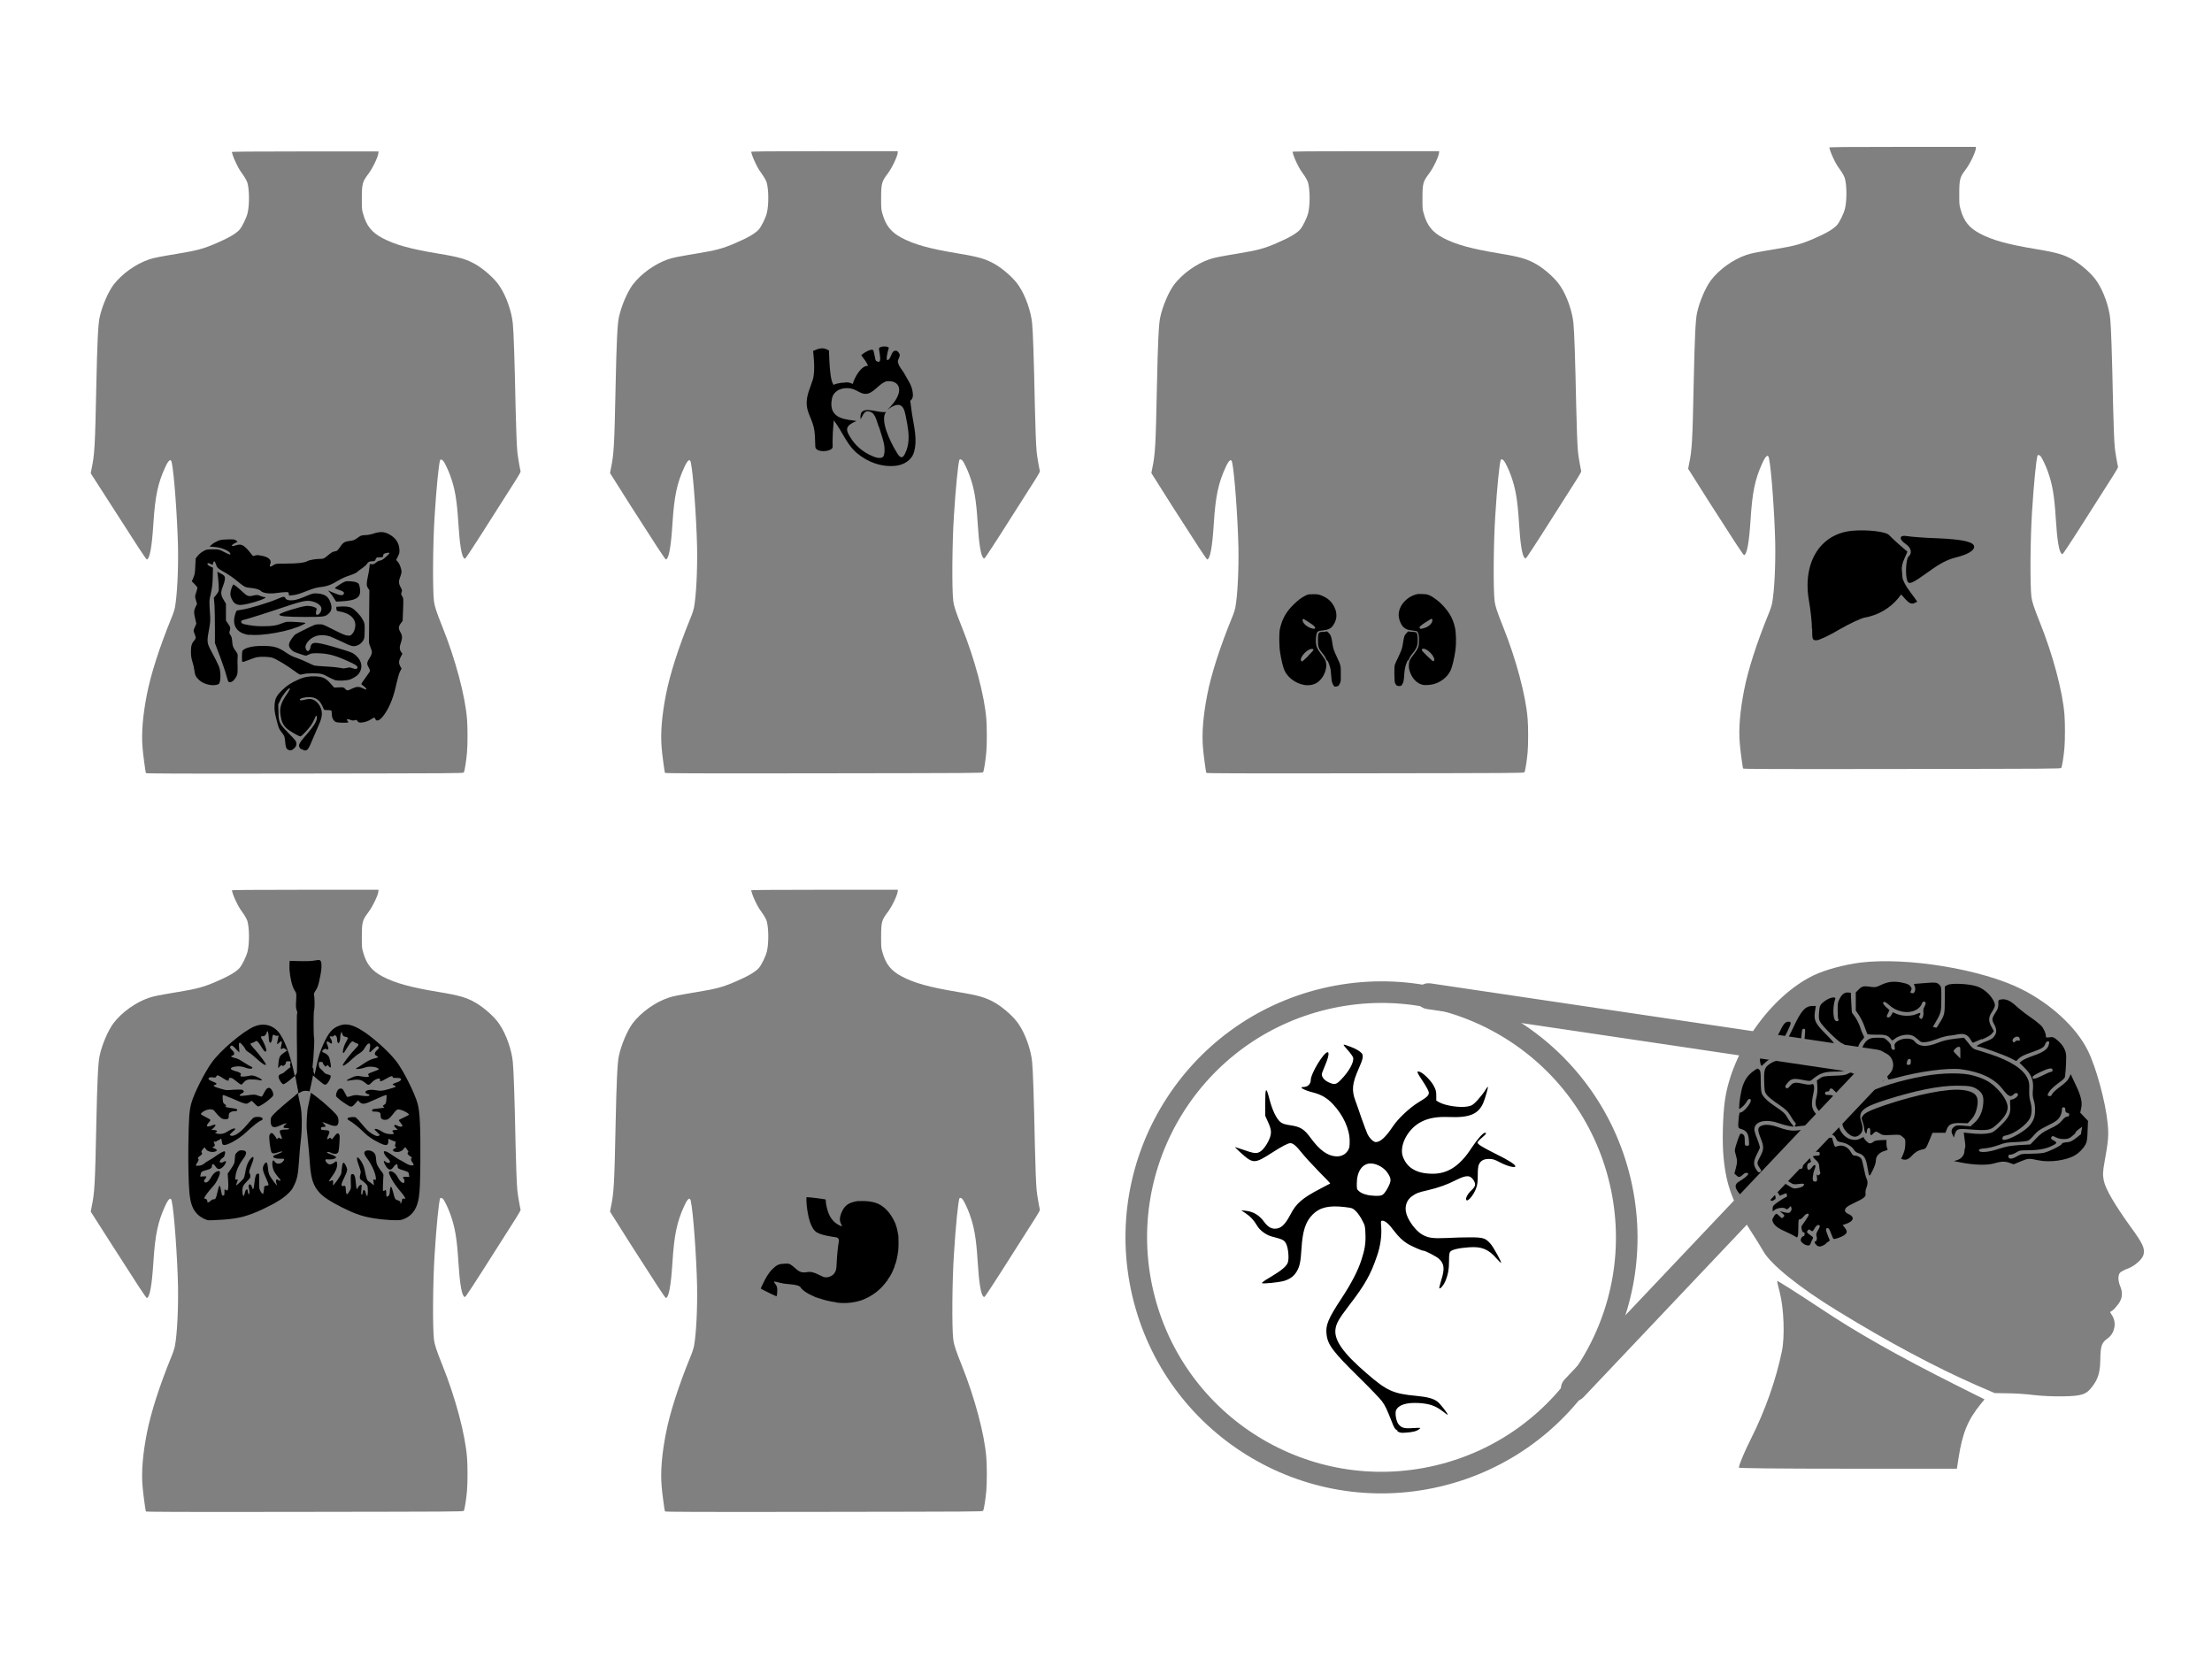 <svg xmlns="http://www.w3.org/2000/svg" viewBox="0 0 1024 768">
<rect width="1024" height="768" id="P007WIImgRct0" fill="#fff"/>

<rect width="1024" height="768" fill="none"/>
<path d="m307.8 699.6c-0.2-0.6-1.3-8.7-1.5-11.5-0.6-6.8 0.1-15 2-24.7 1.8-9.3 5.8-21.8 11.4-35.5 0.7-1.6 1.4-3.8 1.6-4.9 1-5.5 1.6-17.1 1.4-27.9-0.3-13.3-1.8-34.2-2.9-39.1-0.4-2-1.5-1.2-3.1 2.4-3.3 7.2-4.6 13.2-5.4 26-0.7 11-1.7 16.1-3 16.5-0.3 0.1-4.6-6.5-16.3-24.8l-9.6-15.2 0.4-2.1c1.4-6.7 1.6-10 2.2-39 0.4-18.8 0.8-27.9 1.5-31 1.1-5.2 3.9-11.7 6.4-15.1 3.9-5.1 10.3-9.7 16.5-11.8 2.4-0.8 4.6-1.2 13.5-2.7 8.5-1.4 11.6-2.2 17.4-4.7 6.1-2.6 9.4-4.6 11-6.4 1.2-1.4 3.1-5.2 3.7-7.6 0.9-3.6 0.9-10.8-0.1-14.2-0.2-0.6-0.8-1.8-1.4-2.7-0.6-0.9-1.5-2.2-2-2.9-1.1-1.7-2.7-5.1-3.3-6.9-0.2-0.7-0.4-1.5-0.5-1.6-0.1-0.2 6.8-0.3 33.9-0.3h34v0.5c0 1.7-2.7 7.3-4.6 9.8-2.8 3.7-3.1 4.5-3.1 11.6 0 4.5 0 5 0.6 7 1.5 5.5 4 8.6 8.9 11.2 5.9 3.1 12.7 5 25.9 7.2 9.8 1.6 13.1 2.6 17.3 5 4.1 2.4 9 6.8 11.1 10.1 3.1 4.6 5.6 11.9 6.1 17.3 0.4 4.2 0.8 15.4 1.3 39.4 0.2 8.5 0.5 17.3 0.8 20.1 0.2 2.1 1.2 7.8 1.5 8.9 0.1 0.2-0.8 1.8-2 3.7-14.8 23.4-21.2 33.3-22.9 35.7-0.9 1.2-0.9 1.2-1.3 0.8-1.1-1-2-6.2-2.6-16-0.7-11.2-1.6-16.2-3.8-22.3-1-2.7-2.4-5.6-3.1-6.6-0.6-0.8-1.4-1-1.6-0.4-0.6 2.1-1.7 12.8-2.5 25.8-0.8 12.1-1 33.7-0.3 39.5 0.3 2.3 1.1 4.8 3.9 11.8 6 14.9 10.6 32.1 11.4 42.8 0.3 3.7 0.3 11.5 0 15.2-0.3 3.6-1.1 8.9-1.5 9.4-0.3 0.4-3.9 0.4-73.7 0.5-61.3 0.1-73.4 0-73.5-0.2z" style="fill:#808080;"/>
<path d="m67.5 699.6c-0.2-0.6-1.3-8.7-1.5-11.5-0.6-6.8 0.1-15 2-24.7 1.8-9.3 5.8-21.8 11.4-35.5 0.7-1.6 1.4-3.8 1.6-4.9 1-5.5 1.6-17.1 1.4-27.9-0.3-13.3-1.8-34.2-2.9-39.1-0.4-2-1.5-1.2-3.1 2.4-3.3 7.2-4.6 13.2-5.4 26-0.7 11-1.7 16.1-3 16.5-0.3 0.1-4.6-6.5-16.3-24.8L42 560.9l0.4-2.1c1.4-6.7 1.6-10 2.2-39 0.4-18.8 0.8-27.9 1.5-31 1.1-5.2 3.9-11.7 6.4-15.1 3.9-5.1 10.3-9.7 16.5-11.8 2.4-0.8 4.6-1.2 13.5-2.7 8.5-1.4 11.6-2.2 17.4-4.7 6.1-2.6 9.4-4.6 11-6.4 1.2-1.4 3.1-5.2 3.7-7.6 0.9-3.6 0.9-10.8-0.1-14.2-0.2-0.6-0.8-1.8-1.4-2.7-0.6-0.9-1.5-2.2-2-2.9-1.1-1.7-2.7-5.1-3.3-6.9-0.2-0.7-0.4-1.5-0.5-1.6-0.1-0.2 6.8-0.3 33.9-0.3h34v0.5c0 1.7-2.7 7.3-4.6 9.8-2.8 3.7-3.1 4.5-3.1 11.6 0 4.5 0 5 0.6 7 1.5 5.5 4 8.6 8.9 11.2 5.9 3.1 12.7 5 25.9 7.2 9.8 1.6 13.1 2.6 17.3 5 4.1 2.4 9 6.8 11.1 10.1 3.1 4.6 5.6 11.9 6.1 17.3 0.4 4.2 0.8 15.4 1.3 39.4 0.2 8.5 0.5 17.3 0.8 20.1 0.2 2.1 1.2 7.8 1.5 8.9 0.1 0.2-0.8 1.8-2 3.7-14.8 23.4-21.2 33.3-22.9 35.7-0.9 1.2-0.9 1.2-1.3 0.8-1.1-1-2-6.2-2.6-16-0.7-11.2-1.6-16.2-3.8-22.3-1-2.7-2.4-5.6-3.1-6.6-0.6-0.8-1.4-1-1.6-0.4-0.6 2.1-1.7 12.8-2.5 25.8-0.8 12.1-1 33.7-0.3 39.5 0.3 2.3 1.1 4.8 3.9 11.8 6 14.9 10.6 32.1 11.4 42.8 0.3 3.7 0.3 11.5 0 15.2-0.3 3.6-1.1 8.9-1.5 9.4-0.3 0.4-3.9 0.4-73.7 0.5-61.3 0.1-73.4 0-73.5-0.2z" style="fill:#808080;"/>
<path d="m67.5 357.7c-0.2-0.6-1.3-8.7-1.5-11.5-0.6-6.8 0.1-15 2-24.7 1.8-9.3 5.8-21.8 11.4-35.5 0.7-1.6 1.4-3.8 1.6-4.9 1-5.5 1.6-17.1 1.4-27.9-0.3-13.3-1.8-34.2-2.9-39.1-0.4-2-1.5-1.2-3.1 2.4-3.3 7.2-4.6 13.2-5.4 26-0.7 11-1.7 16.1-3 16.5-0.3 0.1-4.6-6.5-16.3-24.8L42 219.1l0.4-2.1c1.4-6.7 1.6-10 2.2-39 0.4-18.8 0.8-27.9 1.5-31 1.1-5.2 3.9-11.7 6.4-15.1 3.9-5.1 10.3-9.7 16.5-11.8 2.4-0.8 4.6-1.2 13.5-2.7 8.5-1.4 11.6-2.2 17.4-4.7 6.1-2.6 9.4-4.6 11-6.4 1.2-1.4 3.1-5.2 3.7-7.6 0.9-3.6 0.9-10.8-0.1-14.2-0.2-0.6-0.8-1.8-1.4-2.7-0.6-0.9-1.5-2.2-2-2.9-1.1-1.7-2.7-5.1-3.3-6.9-0.2-0.7-0.4-1.5-0.5-1.6-0.1-0.2 6.8-0.3 33.9-0.3h34v0.5c0 1.7-2.7 7.3-4.6 9.8-2.8 3.7-3.1 4.5-3.1 11.6 0 4.5 0 5 0.6 7 1.5 5.5 4 8.6 8.9 11.2 5.9 3.1 12.7 5 25.9 7.2 9.8 1.6 13.1 2.6 17.3 5 4.1 2.4 9 6.8 11.1 10.1 3.1 4.6 5.6 11.9 6.1 17.3 0.4 4.2 0.8 15.4 1.3 39.4 0.2 8.5 0.5 17.3 0.8 20.1 0.2 2.1 1.2 7.8 1.5 8.9 0.1 0.2-0.8 1.8-2 3.7-14.8 23.4-21.2 33.3-22.9 35.7-0.9 1.2-0.9 1.2-1.3 0.8-1.1-1-2-6.2-2.6-16-0.7-11.2-1.6-16.2-3.8-22.3-1-2.7-2.4-5.6-3.1-6.6-0.6-0.8-1.4-1-1.6-0.4-0.6 2.1-1.7 12.8-2.5 25.8-0.8 12.1-1 33.7-0.3 39.5 0.3 2.3 1.1 4.8 3.9 11.8 6 14.9 10.6 32.1 11.4 42.8 0.3 3.7 0.3 11.5 0 15.2-0.3 3.6-1.1 8.9-1.5 9.4-0.3 0.4-3.9 0.4-73.7 0.5-61.3 0.1-73.4 0-73.5-0.2z" style="fill:#808080;"/>
<path d="m307.8 357.7c-0.2-0.6-1.3-8.7-1.5-11.5-0.6-6.8 0.1-15 2-24.7 1.8-9.3 5.8-21.8 11.4-35.5 0.7-1.6 1.4-3.8 1.6-4.9 1-5.5 1.6-17.1 1.4-27.9-0.3-13.3-1.8-34.2-2.9-39.1-0.4-2-1.5-1.2-3.1 2.4-3.3 7.2-4.6 13.2-5.4 26-0.7 11-1.7 16.1-3 16.5-0.3 0.1-4.6-6.5-16.3-24.8l-9.6-15.2 0.4-2.1c1.4-6.7 1.6-10 2.2-39 0.4-18.8 0.8-27.9 1.5-31 1.1-5.2 3.9-11.7 6.4-15.1 3.9-5.1 10.3-9.7 16.5-11.8 2.4-0.8 4.6-1.2 13.5-2.7 8.5-1.4 11.6-2.2 17.4-4.7 6.1-2.6 9.4-4.6 11-6.4 1.2-1.4 3.1-5.2 3.7-7.6 0.9-3.6 0.9-10.8-0.1-14.2-0.2-0.6-0.8-1.8-1.4-2.7-0.6-0.9-1.5-2.2-2-2.9-1.1-1.7-2.7-5.1-3.3-6.9-0.2-0.7-0.4-1.5-0.5-1.6-0.1-0.2 6.8-0.3 33.9-0.3h34v0.5c0 1.7-2.7 7.3-4.6 9.8-2.8 3.7-3.1 4.5-3.1 11.6 0 4.5 0 5 0.6 7 1.5 5.5 4 8.6 8.9 11.2 5.9 3.1 12.7 5 25.9 7.2 9.8 1.6 13.1 2.6 17.3 5 4.1 2.4 9 6.8 11.1 10.1 3.1 4.6 5.6 11.9 6.1 17.3 0.4 4.2 0.8 15.4 1.3 39.4 0.2 8.5 0.5 17.3 0.8 20.1 0.2 2.1 1.2 7.8 1.5 8.9 0.1 0.2-0.8 1.8-2 3.7-14.8 23.4-21.2 33.3-22.9 35.7-0.9 1.2-0.9 1.2-1.3 0.8-1.1-1-2-6.2-2.6-16-0.7-11.2-1.6-16.2-3.8-22.3-1-2.7-2.4-5.6-3.1-6.6-0.6-0.8-1.4-1-1.6-0.4-0.6 2.1-1.7 12.8-2.5 25.8-0.8 12.1-1 33.7-0.3 39.5 0.3 2.3 1.1 4.8 3.9 11.8 6 14.9 10.6 32.1 11.4 42.8 0.3 3.7 0.3 11.5 0 15.2-0.3 3.6-1.1 8.9-1.5 9.4-0.3 0.4-3.9 0.4-73.7 0.5-61.3 0.1-73.4 0-73.5-0.2z" style="fill:#808080;"/>
<path d="m558.4 357.7c-0.2-0.6-1.3-8.7-1.5-11.5-0.6-6.8 0.1-15 2-24.7 1.8-9.3 5.8-21.8 11.4-35.5 0.7-1.6 1.4-3.8 1.6-4.9 1-5.5 1.6-17.1 1.4-27.9-0.3-13.3-1.8-34.2-2.9-39.1-0.4-2-1.5-1.2-3.1 2.4-3.3 7.2-4.6 13.2-5.4 26-0.7 11-1.7 16.1-3 16.5-0.3 0.1-4.6-6.5-16.3-24.8l-9.6-15.2 0.4-2.1c1.4-6.7 1.6-10 2.2-39 0.4-18.8 0.8-27.9 1.5-31 1.1-5.2 3.9-11.7 6.4-15.1 3.9-5.1 10.3-9.7 16.5-11.8 2.4-0.8 4.6-1.2 13.5-2.7 8.5-1.4 11.6-2.2 17.4-4.7 6.1-2.6 9.4-4.6 11-6.4 1.2-1.4 3.1-5.2 3.7-7.6 0.9-3.6 0.9-10.8-0.1-14.2-0.2-0.6-0.8-1.8-1.4-2.7-0.6-0.9-1.5-2.2-2-2.9-1.1-1.7-2.7-5.1-3.3-6.9-0.2-0.7-0.4-1.5-0.5-1.6-0.1-0.2 6.8-0.3 33.9-0.3h34v0.5c0 1.7-2.7 7.3-4.6 9.8-2.8 3.7-3.1 4.5-3.1 11.6 0 4.5 0 5 0.6 7 1.5 5.5 4 8.6 8.9 11.2 5.9 3.1 12.7 5 25.9 7.2 9.8 1.6 13.1 2.6 17.3 5 4.1 2.4 9 6.8 11.1 10.1 3.1 4.6 5.6 11.9 6.1 17.3 0.4 4.2 0.8 15.4 1.3 39.4 0.2 8.5 0.5 17.3 0.8 20.1 0.2 2.1 1.2 7.8 1.5 8.9 0.1 0.2-0.8 1.8-2 3.7-14.8 23.4-21.2 33.3-22.9 35.7-0.9 1.2-0.9 1.2-1.3 0.8-1.1-1-2-6.2-2.6-16-0.7-11.2-1.6-16.2-3.8-22.3-1-2.7-2.4-5.6-3.1-6.6-0.6-0.8-1.4-1-1.6-0.4-0.6 2.1-1.7 12.8-2.5 25.8-0.8 12.1-1 33.7-0.3 39.5 0.3 2.3 1.1 4.8 3.9 11.8 6 14.9 10.6 32.1 11.4 42.8 0.3 3.7 0.3 11.5 0 15.2-0.3 3.6-1.1 8.9-1.5 9.4-0.3 0.4-3.9 0.4-73.7 0.5-61.3 0.1-73.4 0-73.5-0.2z" style="fill:#808080;"/>
<path d="m806.9 355.7c-0.2-0.6-1.3-8.7-1.5-11.5-0.6-6.8 0.1-15 2-24.7 1.8-9.3 5.8-21.8 11.4-35.5 0.7-1.6 1.4-3.8 1.6-4.9 1-5.5 1.6-17.1 1.4-27.9-0.3-13.3-1.8-34.2-2.9-39.1-0.4-2-1.5-1.2-3.1 2.4-3.3 7.2-4.6 13.2-5.4 26-0.7 11-1.7 16.1-3 16.5-0.3 0.1-4.6-6.5-16.3-24.8l-9.6-15.2 0.4-2.1c1.4-6.7 1.6-10 2.2-39 0.4-18.8 0.8-27.9 1.5-31 1.1-5.2 3.9-11.7 6.4-15.1 3.9-5.1 10.3-9.7 16.5-11.8 2.4-0.8 4.6-1.2 13.5-2.7 8.5-1.4 11.6-2.2 17.4-4.7 6.1-2.6 9.4-4.6 11-6.4 1.2-1.4 3.1-5.2 3.7-7.6 0.9-3.6 0.9-10.8-0.1-14.2-0.2-0.6-0.8-1.8-1.4-2.7-0.6-0.9-1.5-2.2-2-2.9-1.1-1.7-2.7-5.1-3.3-6.9-0.2-0.7-0.4-1.5-0.5-1.6-0.1-0.2 6.8-0.3 33.9-0.3h34v0.5c0 1.7-2.7 7.3-4.6 9.8-2.8 3.7-3.1 4.5-3.1 11.6 0 4.5 0 5 0.6 7 1.5 5.5 4 8.6 8.9 11.2 5.9 3.1 12.7 5 25.9 7.2 9.8 1.6 13.1 2.6 17.3 5 4.1 2.4 9 6.8 11.1 10.1 3.1 4.6 5.6 11.9 6.1 17.3 0.4 4.2 0.8 15.4 1.3 39.4 0.2 8.5 0.5 17.3 0.8 20.1 0.2 2.1 1.2 7.8 1.5 8.9 0.1 0.2-0.8 1.8-2 3.7-14.8 23.4-21.2 33.3-22.9 35.7-0.9 1.2-0.9 1.2-1.3 0.8-1.1-1-2-6.2-2.6-16-0.7-11.2-1.6-16.2-3.8-22.3-1-2.7-2.4-5.6-3.1-6.6-0.6-0.8-1.4-1-1.6-0.4-0.6 2.1-1.7 12.8-2.5 25.8-0.8 12.1-1 33.7-0.3 39.5 0.3 2.3 1.1 4.8 3.9 11.8 6 14.9 10.6 32.1 11.4 42.8 0.3 3.7 0.3 11.5 0 15.2-0.3 3.6-1.1 8.9-1.5 9.4-0.3 0.4-3.9 0.4-73.7 0.5-61.3 0.1-73.4 0-73.5-0.2z" style="fill:#808080;"/>
<path d="m805 679.3c0-1.1 2.7-7.6 5.6-13.3 6.6-13.1 11.6-27.4 14.3-40.5 1.4-6.7 0.9-20-1-27.2-0.7-2.8-1.3-5.2-1.2-5.3 0.2-0.2 9 5.4 19.6 12.4 17.2 11.5 36.5 22.4 63.8 36.1l12.6 6.3-1.8 2.2c-6 7.4-8.5 13.5-10.3 25.4l-0.7 4.5h-50.5c-32.5 0-50.5-0.2-50.5-0.5zM941.5 645.8c-3.1-0.4-8.5-0.8-11.9-0.8l-6.2-0.1-8.8-3.8c-18.8-8.3-40.1-19.6-64.2-34.4-17.2-10.5-30.6-21.3-34-27.3-1-1.7-3.7-6.2-6.1-9.8-8.1-12.7-11.2-20.9-12.4-33.7-0.7-6.8-0.4-19.3 0.6-26.4 3.2-22.9 21.3-48.5 41.1-58 5.1-2.5 14.4-5 21.7-5.9 21.6-2.6 56.3 3.1 74.7 12.4 13.5 6.8 25.2 17.6 30.5 28.3 3.8 7.6 8.2 23.6 9.2 33.8 0.5 5.3 0.4 7.7-1.4 17.5-0.9 4.9-0.9 6.3-0.4 8.9 0.8 4 5.2 11.4 12.4 21.4 5.7 7.8 6.7 10 6 12.9-0.5 2.1-4 5.2-7.1 6.4-1.5 0.5-3.1 1.4-3.6 1.8-1.2 1-1.2 3.8-0.1 6.4 1.3 3.1 1 5.7-0.8 8.2-0.9 1.2-2.1 2.6-2.7 3l-1.2 0.8 1.1 1.8c2 3.3 1 8-2.1 10.3-2.9 2-3.4 3.5-3.5 9.7-0.1 6.2-1 9.2-3.9 12.9-2.6 3.5-5 4.2-13.5 4.3-4.2 0.1-10.2-0.2-13.3-0.6z" style="fill:#808080;"/>
<circle transform="rotate(-13.244)" r="113.5" cy="704.1" cx="491.3" style="fill:none;stroke-width:10;stroke:#808080"/>
<path d="m838.8 291.1c0-2.9-0.6-8.5-1.3-12.5-3.3-17.9 4.9-31.5 20-32.9 7-0.6 15.6 0.4 17 2 0.6 0.7 2.8 2.7 4.8 4.5l3.7 3.2-1.4 3.2c-0.8 1.7-1.3 3.9-1.2 4.8 0.1 0.9 0.2 2.7 0.3 3.9 0.1 1.2 1.6 4.2 3.5 6.6 1.8 2.4 3.3 4.5 3.3 4.6 0 0.1-0.7 0.5-1.6 0.8-1.1 0.4-2.3-0.2-3.7-1.8l-2.1-2.3-1.5 1.9c-3.7 4.5-9.4 7.8-15.4 8.8-1.7 0.3-7 2.8-11.7 5.5-4.7 2.8-9.4 5-10.6 5-1.9 0-2-0.4-2-5.2zm44.2-22.1c-1.1-2.3-0.7-10.2 0.5-11.3 1.8-1.6 1.3-4.1-1.2-5.8-3.5-2.4-3.1-4.4 0.7-3.7 1.7 0.3 8.2 0.8 14.4 1 11.3 0.5 16.5 1.7 16.5 3.9 0 1.8-3 3.6-8.6 5-3.7 0.9-7.3 2.8-11.7 6-8.5 6.1-9.8 6.7-10.7 4.8z"/>
<path d="m884.1 536c2.4-2.6 3.6-3.4 5.9-3.9 1.5-0.3 1.6-0.4 3.1-4l1.5-3.7 3 0 3 0 0.6-1.6c0.9-2.3 2.3-3 6.4-2.9l3.3 0.1 1.6-1.7c1.7-1.8 2.7-4.3 3-7.6 0.3-3.7-1.7-5.5-6.9-6.1-7-0.8-20.7 1.9-36.3 7.1-6.4 2.2-9.1 3.5-10 4.9-0.6 0.9-0.6 1.2-0.1 2.5 0.3 0.8 0.7 2.3 0.8 3.4 0.2 2 1.2 3.1 1.2 1.3 0-1.2 0.9-2.2 1.4-1.4 0.2 0.3 0.3 1 0.2 1.6-0.1 1.7 0.3 1.9 1.3 0.8 1.2-1.2 1.4-1.2 3.1-0.1 1.2 0.8 1.6 0.9 5.3 0.7 3.9-0.2 4-0.2 5.3 0.9 1.3 1.1 1.3 1.2 1.2 3.7-0.1 2.2-0.4 3.3-1.9 6.4-1 2.1 0 0 0 0 0 0 2.2 1.3 4-0.5z"/>
<path d="m810.5 553.3c1.8-1.4 3.8-4 6.2-8.5 1.3-2.3 2-3.3 2.5-3.2 0.4 0.1 1.3-0.8 2.4-2.4 3.2-4.7 7.7-7.9 12.6-9 1.6-0.4 2.2-0.7 2.6-1.6 0.9-1.7 4.1-3.1 7.8-3.4 3.6-0.3 4.6 0.1 5.4 2 0.5 1.1 0.8 1.3 2.4 1.6 2.3 0.3 4.9 1.9 5.8 3.4 0.4 0.7 1.2 1.4 2.1 1.6 2.7 0.9 3.5 2.2 4.3 7.1 0.7 4.2 0.7 4.2 2.3 0.9 1-2 1.5-3.6 1.5-4.6 0-2 1.6-3.7 4-4.4 1.4-0.4 1.7-0.6 1.3-1-0.2-0.3-0.4-1.3-0.4-2.3l0-1.8-2.7 0.1c-1.9 0.1-2.9 0.3-3.4 0.8-0.4 0.4-1.1 0.7-1.6 0.7-0.8 0-2.8-2-2.8-2.8 0-0.2-0.6 0-1.3 0.4-2.7 1.7-6.7 0.6-8.8-2.4-2.3-3.2-2.6-7.4-0.8-11.1 1.1-2.2 1.1-2.2-1.9-5-1.4-1.3-1.9-1.5-3.4-1.5-1.5 0-1.7-0.1-1.7-0.8 0-0.6 0.3-0.8 1-0.8 0.6 0 1-0.2 1-0.6 0-0.8 1-1.1 1.6-0.4 0.3 0.3 1.7 1.7 3.1 3l2.6 2.4 2.1-1.6c2.5-1.9 8-4.7 12.1-6.3 4.5-1.6 4.5-1.5 2.3-5.3-1-1.8-1.9-3.9-2-4.8-0.2-1.4-0.1-1.6 0.6-1.6 0.6 0 0.8 0.3 1 1.3 0.1 0.7 1 2.7 2 4.4 1 1.7 1.7 3.3 1.7 3.5 0 0.6 0.6 0.5 3.7-0.3 10.8-3 24.2-4.8 30.2-4 9 1.2 15.4 4.3 19.1 9.1 2.7 3.5 3.8 4 5.2 2.5 0.8-0.9 2-0.7 2 0.2 0 0.8-1.9 2.2-2.9 2.2-0.8 0-0.9 0.1-0.7 2.8 0.3 3.7-0.6 5.5-4.5 9.3-2.4 2.3-3.4 3.1-4.8 3.4-2.1 0.5-5.5 0.6-9.4 0.1-1.5-0.2-2.8-0.3-2.8-0.3 0 0 0.1 1.5 0.4 3.3 0.3 1.8 0.4 3.5 0.2 3.8-0.2 0.3-0.3 1-0.3 1.5 0 1.8-1.4 3.5-3.2 4.1l-1.7 0.5 3.5 0.7c5.6 1.1 11.5 1.3 14.6 0.5 3.9-1.1 5.3-1.2 7.6-0.4l2 0.7 3.1-1.3c3.6-1.5 4-1.5 8.1-0.6 5.4 1.2 13.2 0.1 17.2-2.3 2-1.2 3.8-3.1 4.8-4.9 0.7-1.3 0.9-2.5 1-6.3l0.2-4.7-1.8-1.9-1.8-1.9 0.4-1.9c0.7-2.8 0-5.8-2.6-11.2l-2.2-4.7-0.8 1.7c-0.6 1.2-1.7 2.3-4 4-1.8 1.3-3.5 2.8-3.8 3.5-0.4 0.8-0.8 1.1-1.4 0.9-0.9-0.3-0.9-0.3-0.2-1.6 0.7-1.3 2.1-2.6 4.9-4.7 1.2-0.8 2.3-1.8 2.5-2.2 0.3-0.6 0.7-5.6 0.7-9.8 0-2.7-1.4-5.2-3.9-7.4-1.9-1.6-2.2-1.7-3.8-1.5-1.5 0.2-1.7 0.2-1.7-0.6 0-1.3-1.1-3.7-2.3-4.9-0.6-0.6-2.8-2.4-5-3.9-2.2-1.5-5.1-3.8-6.5-5.1-2.7-2.5-4.8-3.4-7-3-1.2 0.2-1.3 0.3-1.2 2.1 0 1.5-0.2 2.3-1.4 4.1-1.7 2.6-1.7 3.2-0.5 5.4 1.1 1.9 1.2 3.6 0.3 5-1 1.5-1.6 1.9-5.1 3.2-3 1.2-4 2-2.6 2 1.2 0 12.1 3.9 14.8 5.3l2.8 1.4 1.2-1.2c0.8-0.8 2.5-1.7 5.5-2.7 5.1-1.8 6.2-2.4 6.7-4 0.3-0.8 0.7-1.2 1.2-1.2 0.7 0 0.8 0.2 0.5 1.3-0.4 2.2-2.3 3.6-7.1 5.3-2.4 0.8-4.8 1.9-5.4 2.4l-1.1 0.9 2.4 2.4c3.2 3.2 4.2 5.9 3.8 10-0.2 2.3-0.1 3.3 0.4 5 0.8 2.5 0.8 6.4 0 8.5-0.3 0.8-1.1 2.2-1.8 3-2.1 2.7-9.2 6.7-11.9 6.8-0.7 0-0.9-0.2-0.8-0.9 0.1-0.7 0.5-0.9 1.8-1.2 3.7-0.7 9.6-5 11-8.1 0.9-2 0.9-4.9 0.1-7.6-0.4-1.2-0.6-3.3-0.5-5.4 0.1-2.9-0.1-3.8-0.8-5.3-2-4.3-7.9-8.1-17.3-11.2-3-1-6-1.9-6.7-2.1-0.8-0.2-1.7-0.9-2.5-1.9-0.7-0.9-1.6-2.1-2.1-2.6l-0.8-1-4.4 0.5c-3.2 0.4-5.4 0.9-7.8 1.9-5.3 2.1-8.7 1.8-10.8-0.8-1.4-1.8-6.3-1.5-8.4 0.5-0.8 0.8-0.9 1.2-0.7 2.2 0.2 1.1 0.1 1.3-0.5 1.3-0.8 0-1.2-0.7-1.2-2 0-0.4-0.7-1.4-1.6-2.2-1.5-1.4-1.6-1.4-4.6-1.4-2.5 0-3.3 0.2-4.4 0.9-1.7 1.2-2.8 3.2-3.8 7.2-0.5 1.8-1.3 4-1.8 4.9-0.8 1.5-0.8 1.7-0.4 2.2 0.5 0.4 0.5 0.6 0 1.1-0.4 0.5-0.7 0.5-1.3 0.1-0.6-0.4-1-0.3-2.1 0.3-1 0.6-2.5 0.8-6.4 0.9-4.6 0.2-5.2 0.3-6.5 1.2l-1.4 1 0.2 2.6c0.1 1.8 0 3.4-0.4 5.1-0.8 3.1-0.5 4.5 1.2 6.5 0.8 0.9 1.3 1.8 1.1 2.2-0.4 0.9-1 0.7-2.4-0.8-2.2-2.4-2.5-4.3-1.3-9.8 0.3-1.2 0.4-2.7 0.2-3.3-0.2-0.9-0.4-1-1.2-0.7-0.6 0.2-1.8 0.2-3.4-0.2-4.1-0.9-4.9-0.8-6.4 0.9-1.2 1.3-1.4 1.4-1.9 0.9-0.5-0.6-0.5-0.7 0.4-1.9 1.9-2.4 2.9-2.6 7.1-1.8 3.7 0.7 3.7 0.7 4.7-0.2 3.7-3 5.5-3.6 11.2-3.6 5.5 0 7.3-1.7 9-8.2 1-3.7 1.6-5.2 3-6.6 0.9-1 0.9-1.1 0.4-2-0.3-0.5-1-2.1-1.4-3.5-0.4-1.4-1.5-3.6-2.3-4.8-0.9-1.2-1.6-2.2-1.6-2.2 0 0-0.2-2.1-0.3-4.6l-0.2-4.6-1.1-0.1c-1.6-0.2-2.9 0.6-4 2.7-0.9 1.6-1 2.2-1 5.4 0 2 0.1 3.9 0.3 4.2 0.5 0.9-0.9 1.4-1.5 0.5-1.1-1.5-1-6.9 0.1-9.9 0.4-1.1-2.2-0.7-4.2 0.6-2.8 1.9-3.1 2.4-3.3 5.7-0.2 2.3-0.1 3.2 0.4 4.2 1 2.1 8.8 9.7 10.2 10.1 1.6 0.5 1.6 1.8 0 1.6-0.8-0.1-1.1 0.1-1.1 0.7 0 0.5-0.3 0.8-0.7 0.8-0.5 0-0.9-0.5-1.2-1.7-0.4-1.3-1.4-2.6-4.5-5.7-4.9-4.9-5.6-6.4-5-10.4l0.4-2.6h-1.3c-3.6 0-5.4 2-9.2 10.1-3 6.5-4.6 8.6-7.4 9.9-2 1-2.6 0.9-2.6 0 0-0.6 0.5-1 1.6-1.4 2.1-0.8 4.2-3.4 5.9-7.1 1.7-3.7 1.8-4.2 0.3-4.2-1.4 0-2.4 1.1-4.1 4.8-1.1 2.3-2.2 3.7-4.9 6.4-3.6 3.6-4.6 5.5-4 7.9 0.4 1.7 0.4 1.7 2.2-0.1 2.2-2.2 5.6-3.4 11-3.6 2.1-0.1 4.4-0.3 5.1-0.4l1.3-0.2-0.6-1.2c-0.5-0.9-0.6-1.8-0.4-3.3 0.1-1.1 0.4-3.2 0.5-4.5 0.2-2.2 0.3-2.5 1-2.5 0.7 0 0.8 0.2 0.5 3.1-0.1 1.7-0.3 3.6-0.5 4.3-0.3 1.5 1.2 3.6 2.9 4 0.8 0.2 1.2 0.5 1.2 1 0 0.9-1.2 1-9.1 1.4-5.6 0.2-8.5 0.9-10.7 2.4-2.4 1.6-2.8 2.8-2.6 8.2 0.1 4.4 0.2 4.8 1.2 6.2 0.6 0.8 2.8 2.6 4.9 4 4 2.7 4.8 3.5 6.3 6 0.5 0.9 1.2 2 1.7 2.5 0.7 0.8 0.7 1 0.2 1.6-0.5 0.6-0.3 0.7 2.4 0.3 5.3-0.7 8.5-0.5 10.6 0.7 2 1 2.3 1.5 1.9 2.2-0.2 0.4-0.8 0.2-2.4-0.6-2.4-1.2-4.8-1.3-9.8-0.5-3.7 0.6-5.7 0.4-10.3-1.2-4-1.4-6.5-1.5-8.3-0.6-1.5 0.8-1.5 2 0 5.7 1.5 3.7 1.5 5.2-0.2 8.3-1.6 2.9-1.6 3.4-0.6 4.9 1.2 1.8 1.3 2 0.5 2.4-0.6 0.3-0.9 0.2-1.8-1.2-1.4-2.2-1.3-3.9 0.3-7 0.7-1.4 1.4-2.8 1.4-3.2 0-0.4-0.5-2-1.1-3.6-1.5-3.7-1.7-4.8-1.2-6 1-2.8 5.9-3.5 11.1-1.6 2.8 1 6.8 1.8 6.8 1.5 0-0.1-0.5-0.8-1.1-1.5-0.6-0.7-1.5-2.1-2.1-3.1-0.8-1.5-1.9-2.4-4.9-4.4-3.8-2.5-6.1-4.7-6.7-6.5-0.2-0.5-0.4-3-0.4-5.5 0-4-0.1-4.7-0.7-5.3-0.7-0.7-0.8-0.7-2.6 0.6-2.4 1.7-3.9 3.7-5 6.8-0.8 2.2-1.7 7.6-1.7 10.1 0 0.9 0 0.9 1.5-0.3 0.8-0.7 1.7-1.8 2-2.4 0.5-1.3 1.9-1.7 1.9-0.6 0 1.7-3.8 6-4.9 5.6-0.3-0.1-0.5 0.7-0.7 2.5-0.4 4.7-0.4 4.7 1.2 5.2 2.4 0.7 3.3 2.1 3.5 5.1 0.2 2.6 0.2 2.6-0.9 2.6-1 0-1-0.1-1-2.3 0-2.3-0.3-2.9-1.6-3.3-0.5-0.2-0.9 0.7-1.9 3.7-1.2 3.7-1.3 4-0.8 5.6 0.9 3.1 0.9 3.9 0.2 6.6l-0.7 2.6 1 0.9c1 1 1.6 0.9 3.3-0.7 0.7-0.7 2.1-0.7 2.1 0 0 0.5-2 2.2-3.8 3.2-2.7 1.5-2.7 3-0.1 6.1 1.9 2.2 2.7 2.3 4.9 0.7zm119.3-17.9c-0.1-0.7 0.1-0.9 1-0.9 0.6 0 1.8-0.5 2.6-1 1.3-0.9 2-1 5-1 5 0 8.6-0.6 11.4-2 2.6-1.2 2.7-1.6 0.8-2.6-1.2-0.6-1.3-0.9-0.8-1.7 0.3-0.4 0.6-0.4 1.9 0.3 1 0.5 2.3 0.8 3.7 0.8 1.8 0 2.4-0.2 3.8-1.3 0.9-0.7 1.7-1.5 1.7-1.8 0-0.3 0.7-0.9 1.5-1.5l1.5-1.1-0.3 1.7c-0.1 1-0.3 1.7-0.3 1.8 0 0-1.1 0.8-2.3 1.8-1.9 1.4-2.6 1.8-4.4 1.9-1.3 0.1-2.1 0.4-2.1 0.7 0 0.7-6.1 3.7-8.5 4.2-1.1 0.2-3.9 0.4-6.2 0.4-3.9 0-4.2 0.1-6.1 1.2-2.3 1.4-3.8 1.4-4 0.1zm-13.7-2.8c0-0.6 0.4-0.8 2.8-1 1.6-0.1 4.3-0.8 6.3-1.5 2.9-1.1 4.2-1.3 8-1.4 2.5-0.1 4.9-0.4 5.5-0.6 0.6-0.2 1.9-1.4 2.9-2.6 1.5-1.8 2.5-2.5 5.5-4 2-1 4.3-2.2 5-2.8 1.4-1.1 2.4-3.1 2.4-4.9 0-0.9 0.2-1.2 0.8-1.2 0.6 0 0.8 0.3 0.8 1.2 0 0.9 0.2 1.2 1 1.4 0.7 0.2 0.9 0.5 0.8 0.8-0.1 0.3-0.2 0.7-0.2 0.7 0 0.1-0.4 0.2-0.8 0.2-0.5 0-1.5 0.7-2.4 1.9-1.2 1.4-2.5 2.3-5.5 3.7-3.2 1.5-4.3 2.3-6.5 4.6l-2.6 2.7-5.2 0.3c-4.3 0.3-5.8 0.6-9.3 1.7-4.9 1.7-9.3 2-9.3 0.7zm24.8-33.9c0-0.5 1.1-1.2 3.6-2.4 4-1.9 5.7-2.2 5.7-0.9 0 0.5-0.3 0.8-0.7 0.8-0.4 0-2.1 0.7-3.8 1.6-3.4 1.7-4.8 2-4.8 0.9zm-58.2-6.2c0-1.3 0.5-2.3 1.2-2.3 0.5 0 0.7 0.3 0.7 1.1 0 0.6-0.1 1.3-0.3 1.4-0.4 0.5-1.7 0.3-1.7-0.2zm21.7-5.9c0-0.6 1.5-2 2.3-2 0.8 0 0.8 0.2 0.8 2.7v2.7l-1.6-1.6c-0.9-0.9-1.6-1.7-1.6-1.8zm27.3-4.6c-0.3-0.9 1-2.2 2.2-2.1 0.7 0.1 1 0.4 1.1 1.1 0.1 0.8 0 0.9-0.7 0.7-0.4-0.1-1 0-1.2 0.3-0.6 0.7-1.1 0.7-1.4-0.1z"/>
<path d="m917.5 481.2c2.6-1.1 4.1-2 4.7-2.8l0.8-1.1-1.1-2c-1.5-2.7-1.4-4.4 0.3-7 1.6-2.5 1.7-3.2 0.4-5.5-1.6-2.8-4.5-5.2-7.5-6.2-3.7-1.2-11.8-1.6-13.6-0.6l-1.2 0.7v6.2c0 6.7-0.1 7-2.7 11.1-0.5 0.9-1 1.7-1.1 1.7 0 0.1-0.5 0-0.9-0.1l-0.8-0.3 0.9-1.5c2.9-4.9 3-5.3 3-11.4 0-5.6 0-5.7-1-6.6-1.1-1.1-1.8-1.1-8-0.6l-3.7 0.3 0.4 1.1c0.6 1.6-0.1 3.4-1.1 3.2-1-0.2-1.1-0.3-0.6-1.3 0.4-0.7 0.3-1.1-0.3-1.9-0.6-0.8-1.4-1.2-3.8-1.7-3.8-0.8-6.6-0.5-9.9 1.1-2 1-2.7 1.1-4.2 0.9-3.7-0.6-4.5-0.4-6 1.1l-1.4 1.4v4.2 4.2l1.5 2.2c0.8 1.2 2 3.6 2.6 5.4 0.6 1.7 1.2 3.3 1.4 3.4 0.2 0.1 2.1 0.2 4.3 0.2 4.1-0.1 5.1 0.3 6.5 2.1 0.6 0.7 0.6 0.7 1.6-0.1 2.2-1.8 6-2.5 8.3-1.6 0.6 0.2 1.8 1.1 2.6 1.8 1.5 1.4 1.6 1.4 3.7 1.2 1.2-0.1 3.5-0.8 5.1-1.4 1.6-0.7 4-1.3 5.2-1.5 1.3-0.1 3.3-0.4 4.6-0.7 2.8-0.5 4.4 0.2 5.7 2.4 0.5 0.9 1 1.6 1.2 1.5 0.1 0 1.9-0.8 4-1.7zm-28.8-9.9c-0.3-0.3-0.3-0.7-0.1-1.1 0.8-1.3 0.4-1.6-1.3-0.8-2.3 1.1-6.6 1.1-9.2 0l-1.9-0.8-0.6 1.2c-0.4 0.7-0.9 1.2-1.4 1.2-0.9 0-1-0.5-0.1-2.1l0.6-1.3-1.6-1.4c-1.5-1.4-1.8-2.4-0.7-2.4 0.3 0 1.2 0.6 2.1 1.4 5 4.7 13.2 4.3 15.2-0.6 0.3-0.8 0.6-1.1 1.2-0.9 0.8 0.2 0.7 1.1-0.2 2.7-0.3 0.4-0.4 1.5-0.3 2.2 0.2 1.4-0.4 3.1-1 3.1-0.2 0-0.5-0.2-0.7-0.5z"/>
<path d="m845.2 575.6 1.9-1.3-0.9-2.2c-1.1-2.7-1.1-3.6-0.2-3.6 0.5 0 1 0.6 1.6 2.4 0.5 1.3 1 2.5 1.2 2.6 0.5 0.3 4-0.9 5.2-1.9 1.2-1 1.2-1.7 0-3.3l-1-1.2 1.8-0.6c3.3-1.2 3.9-3.1 1.1-4.4-1.3-0.6-1.8-1.1-1.8-1.7 0-1.2 0.8-1.9 4.4-3.6 4.5-2.1 5.4-2.9 5.1-4.3-0.1-0.6 0-1.7 0.4-2.6 0.7-1.8 0.7-3.1 0-4.5-0.3-0.6-0.8-2.7-1.2-4.7-0.4-2-0.9-3.9-1.1-4.2-0.6-0.9-2-1.6-3.1-1.5-0.6 0-1.1-0.4-1.7-1.5-1.5-2.8-4.3-3.9-6.9-2.7-0.5 0.2-0.8-0.1-1.3-1.9l-0.6-2.2-2.6 0c-3.4 0-5.4 0.6-6.7 2l-1.1 1.1 0.8 1.7c0.7 1.6 0.9 1.7 2.3 1.7 1.4 0 1.6 0.1 1.6 0.9 0 0.8-0.2 0.9-1.5 0.9-0.9 0-1.6 0.2-1.6 0.4 0 0.2 0.6 1 1.4 1.7 1.2 1.1 1.4 1.7 1.5 3.1 0.1 1 0.2 2 0.4 2.4 0.2 0.4 0 0.9-0.4 1.2-0.5 0.5-0.7 0.4-1 0-0.2-0.4-0.3 0-0.1 1.1 0.3 1.8-0.1 2.4-1.3 2-0.6-0.2-0.7-0.6-0.6-2.1 0.1-1 0.4-2.6 0.8-3.4 0.9-2.1 0.2-2.9-1.1-1.1-1.2 1.7-2.3 1.7-2.3-0.2 0-1.1 0.2-1.5 1-1.8 0.8-0.3 0.9-0.5 0.6-1.1-0.2-0.4-0.5-1.4-0.6-2.3-0.2-1.4-1-3.8-1.2-3.8-0.2 0-4.3 1.3-4.6 1.5-0.3 0.2 1.1 3.3 1.5 3.3 0.1 0 0.5-0.2 1-0.5 0.6-0.4 0.9-0.4 1.2 0 0.4 0.4 0.3 0.7-0.4 1.5-0.7 0.7-0.8 1.3-0.6 2.1 0.3 1.4-0.2 2.3-1.2 2.1-0.5-0.1-0.7-0.4-0.6-1.2 0.1-0.7-0.4-2-1.3-3.7l-1.4-2.6-1 0.6c-0.6 0.4-1.7 1.2-2.5 1.9l-1.5 1.3 1.4 2.4c0.8 1.3 1.7 2.7 2.2 3 0.7 0.6 0.7 0.7 0.2 1.4-0.4 0.6-0.6 0.6-1.1 0.2-0.5-0.4-0.7-0.4-0.9 0.1-0.2 0.4-0.6 0.5-1 0.4-0.5-0.2-0.6-0.6-0.4-1.8 0.2-1.6-0.8-4.1-1.6-3.9-0.4 0.1-4.1 6.3-4.1 6.8 0 0.2 0.7 0.5 1.5 0.8 1.2 0.4 1.8 0.4 2.5 0 1.6-0.8 3.4-0.6 5 0.6 1.4 0.9 1.7 1 4 0.7 2.4-0.3 2.8-0.1 2.2 0.8-0.4 0.7-3.5 1.5-4.6 1.2-0.5-0.1-1.6-0.7-2.5-1.3-1.5-1-1.5-1-3.5-0.4-1.4 0.5-2.2 0.5-2.9 0.3-1.3-0.5-1.2-0.6-2.1 1.2-1 2-1 4 0 5.3 0.7 0.9 0.8 0.9 1.8 0.4 1.1-0.6 1.1-0.8 0.4-3.1-0.2-0.7-0.1-0.9 0.5-0.9 0.4 0 1 0.4 1.3 0.9 0.3 0.5 0.5 0.9 0.5 1 0 0.1 0.7-0.2 1.5-0.5 1.8-0.8 1.7-0.8 1.9 0.2 0.2 0.6 0 0.9-0.8 1.2-0.6 0.2-2.1 1.2-3.4 2.1-2.1 1.5-2.4 1.8-2.4 3l0 1.3 1.1-0.8c1.3-0.9 4.2-1.2 5-0.4 0.4 0.4 0.7 0.3 1.4-0.4l0.9-0.9 0.3 0.9c0.2 0.6 0 1.1-0.4 1.7-0.7 0.8-1 0.8-3.8 0.1l-1.2-0.3 1.2 1c1.1 1 1.1 1.1 0.5 1.7-0.6 0.7-0.7 0.7-1.8-0.4-0.6-0.6-1.3-1.1-1.5-1.1-0.2 0-0.8 0.6-1.2 1.4-0.8 1.3-0.8 1.5-0.3 2.6 0.8 1.7 2.8 3 6.5 4.6 1.8 0.8 3.5 1.7 3.9 2 1 0.9 1.3 0 1.3-4.3 0-3.4 0.1-3.8 0.7-3.7 0.4 0 1.2-0.6 1.7-1.3 1.1-1.4 2.4-1.8 2.4-0.8 0 0.3-0.8 1.6-1.7 2.9-1 1.3-1.7 2.4-1.7 2.6 0 1.3 0.6 2.8 1 2.6 0.4-0.1 0.5 0.1 0.5 0.8 0 0.6-0.2 1-0.6 1-0.3 0-0.8 0.5-1 1-0.4 0.9-0.3 1.1 0.5 2 0.5 0.5 1.5 1.1 2.2 1.2 1.1 0.2 1.3 0.1 1.7-0.9 0.2-0.6 0.6-1.5 0.8-1.8 0.5-1 0.5-1-1.2-2.2-1.4-1-1.5-1.2-1-1.9 0.5-0.7 0.6-0.7 1.4-0.1 0.9 0.6 0.9 0.6 1.8-0.9 0.6-1 1.2-1.6 1.7-1.6 1 0 1 0.7-0.2 2.6-0.7 1.2-0.8 1.8-0.6 2.5 0.4 1 0.1 2.5-0.5 2.5-0.6 0-0.4 0.8 0.4 1.6 1.1 1.1 2.2 1 4.5-0.5z"/>
<path d="m904.9 525.2c0.8-2.6 1.4-2.8 6.5-2.4 9.3 0.7 10 0.6 13.6-2.8 3-2.8 4.4-5.2 4.4-7.4 0-2.2-1.8-5.5-4.8-8.5-3.1-3.2-6-4.8-11.1-6.2-4.8-1.4-14.5-1.3-22.6 0.2-11.6 2.1-21.8 5.3-28.7 8.9-6.6 3.4-9.5 7.1-9.4 11.7 0 2.4 0.5 3.6 2 5.3 2.3 2.5 4.5 2.9 6.3 1.1 1.3-1.3 1.5-2.9 0.6-5.6-1.7-5 0.4-6.9 11.5-10.4 13.6-4.3 24.5-6.5 32.6-6.5 6.1 0 7.7 0.3 10 2 2 1.6 2.6 3 2.3 6.3-0.3 3.7-1.7 6.8-4.1 8.9l-1.8 1.6-3.3-0.3c-3-0.2-3.4-0.2-4.4 0.6-1.2 1-1.4 2.2-0.5 3.8l0.5 1.1z"/>
<path d="m387.3 602.9c-1.7-0.2-2.8-0.4-4.8-0.9-1.9-0.5-2.2-0.6-2.4-0.7-0.1-0.1-0.4-0.2-0.7-0.2-0.3-0.1-0.7-0.2-0.9-0.3-0.2-0.1-0.5-0.2-0.6-0.2-0.1 0-0.3-0.1-0.4-0.1-0.1-0.1-0.6-0.3-1-0.5-2.7-1.1-5-2.7-5.7-3.8-0.6-1-1.9-1.4-5.2-1.7-2.5-0.2-3.1-0.3-4.7-0.7-2.6-0.7-2.9-0.7-2.4 0 0.1 0.2 0.5 0.6 0.7 1 0.4 0.6 0.5 0.9 0.6 1.7 0.1 0.9-0.1 3.3-0.3 3.6-0.1 0.1-7.3-3.4-7.3-3.6 0-0.1 0.2-0.6 0.5-1.2 1.8-3.9 3.2-6.2 5-7.9 2-1.9 2.8-2.3 5.6-2.4 1.6-0.1 1.8 0 2.5 0.3 0.4 0.2 1.4 0.9 2.1 1.6 2.2 2 3.2 2.4 5.8 2 1.5-0.3 3.2 0.1 5.3 1.2 0.8 0.4 1.8 0.9 2.1 1 1.7 0.6 4-0.1 5.1-1.6 0.8-1.1 1-1.8 1.1-4.4 0.2-4.3 0.6-8 1-10.2 0.1-0.6 0.1-0.9-0.1-1.3-0.3-0.7-0.7-0.8-3-1.1-3.2-0.5-5.8-1.2-7.1-2-1.3-0.8-2.3-2.4-3.2-5-0.8-2.4-1.6-7.2-1.6-10 0-1.1 0-1.3 0.3-1.3 1 0 8.5 0.9 8.6 1.1 0.1 0.1 0.1 0.5 0.1 0.9 0 0.4 0.1 1.4 0.3 2.1 0.9 4.5 2.7 7.2 5.7 8.8 0.7 0.3 1.3 0.6 1.3 0.6 0.2 0 0.2-0.4-0.3-1.2-0.8-1.6-0.6-3.4 0.6-5.9 1.2-2.4 2.7-3.6 5.7-4.3 1-0.3 1.6-0.3 3.6-0.3 2.3 0 4.1 0.2 6.1 0.8 3.6 1.1 7 4.5 9.1 9.4 0.2 0.4 0.3 0.8 0.3 0.8 0 0.1 0.1 0.3 0.1 0.4 0.3 0.5 0.9 3.3 1.1 4.7 0.1 1.1 0.1 5.8-0.1 7-0.2 1.4-0.4 2.7-0.6 3.5-0.1 0.4-0.3 1.1-0.4 1.6-0.1 0.5-0.3 1-0.4 1.1-0.1 0.1-0.2 0.5-0.2 0.7-0.1 0.3-0.2 0.6-0.2 0.7-0.1 0.1-0.3 0.8-0.6 1.4-0.5 1.3-1.5 3-2.2 3.9-0.2 0.3-0.4 0.6-0.4 0.7 0 0.1 0 0.2-0.1 0.2-0.1 0-0.5 0.5-0.9 1.1-2.3 2.9-4.9 5-8 6.6-1.5 0.8-1.9 0.9-3.2 1.4-3.5 1.1-7.2 1.5-11.4 1z"/>
<path d="m96 564.8c-1.2-0.3-3.3-1.4-4.4-2.5-2.4-2.3-3.4-5.1-3.9-10-0.4-4.4-0.6-12.6-0.5-22.1 0.2-12.9 0.4-16.1 1.4-19.6 1.3-4.6 6-13.9 9.4-18.7 4-5.6 14.5-14.5 19.7-16.7 4.6-1.9 9.2-0.6 12 3.6 2.8 4.2 5.5 12.1 7.3 22.3 0.9 5 1.7 9.1 2.2 11.4 0.6 2.8 0.7 9.3 0.2 14-0.5 4.3-0.7 7-1 11.2-0.4 5.9-0.8 8.1-2.3 11.1-0.8 1.7-1.1 2.1-2.6 3.6-2.3 2.3-5.8 4.5-11.5 7.2-7 3.3-11.3 4.5-18.6 5-4.8 0.3-6.7 0.4-7.5 0.2z"/>
<path d="m180.8 564.8c-7.9-0.5-12.8-1.5-17.9-3.7-6.1-2.7-11.1-5.5-13.8-7.8-1.3-1.1-2.9-3.1-3.6-4.7-1.2-2.5-1.8-5.6-2.2-11.9-0.1-1.8-0.4-5.3-0.7-7.8-0.2-2.5-0.5-5.3-0.6-6.2-0.2-2.2 0.2-9.1 0.6-10.3 0.1-0.5 1.2-5.6 2.3-11.2 2.2-10.8 2.5-12.2 3.9-15.7 2.4-6 4.4-9 7.3-10.3 3.8-1.8 7.1-1.1 12.5 2.5 5.3 3.6 11.8 9.6 15 13.8 3.2 4.2 8.4 14.6 9.7 19.3 1.1 3.9 1.4 11 1.3 26.8-0.1 10.1-0.2 13.3-0.7 16.7-0.7 4.8-2.7 8-6.2 9.7-1.9 0.9-2.8 1-7 0.8z"/>
<path d="m647 662.3c-1.2-0.7-1.6-1.2-2.6-3.9-2.5-6.3-3.1-7.6-4.7-9.8-0.9-1.2-5.7-6.2-10.7-11.1-11.9-11.7-14.4-15-14.9-19.8-0.5-4.2 0.7-7.2 6.9-16.6 4.6-7 7.5-12.6 9.2-17.7 1.6-4.9 2.1-7.8 1.9-12.2-0.1-3.4-0.2-3.9-1.5-6.3-0.8-1.6-2-3.3-2.9-4.2-1.5-1.4-1.7-1.5-5-1.9-7.4-0.9-11.7 0.1-15 3.4-3.3 3.3-4.7 7.6-5.2 15.8-0.4 6.2-0.8 8.2-2.2 10.6-1.3 2.2-3.2 3.6-6 4.4-2.6 0.7-9.6 1.4-10.1 1-0.2-0.2 1.3-1.3 4.1-2.9 5-3 7.3-4.9 7.9-6.7 0.6-1.9 0.2-6.6-0.8-8.6-0.9-1.7-1.3-2-6.7-3.4-2.4-0.6-5.3-2.7-6.5-4.6-1.7-2.9-3.4-4.7-5.5-6.1l-2.1-1.4 2.1 0.2c3.5 0.4 6.2 2 8.4 5 1.7 2.3 3.2 3.3 5.1 3.3 2.7 0 4.6-1.7 7.1-6.4 2.7-5.3 5.5-7.7 13.7-12 2.5-1.3 4.7-2.5 4.8-2.5 0.1-0.1-2.3-2.6-5.4-5.7-3-3.1-6.6-7-8-8.8-2.4-3-3.8-4.2-5.1-4.2-1 0-3.9 1.5-8.1 4.2-8.6 5.5-9 5.5-15.1 0-1.4-1.3-2.5-2.4-2.4-2.4 0.1 0 2.2 0.7 4.6 1.5 3.4 1.2 4.6 1.4 5.7 1.2 1.7-0.3 3.5-2.2 5.1-5.3 1.7-3.4 1.7-5.1-0.1-9l-1.3-2.9v-5.5c0-7.6 0.4-8.2 1.9-2.4 1.3 5.2 3.3 9.3 5.1 10.8 1 0.8 2 1.1 4.5 1.5 4.9 0.7 6.6 1.8 9.7 6.1 3.9 5.3 7.5 8 11.4 8.3 2.5 0.2 4.5-0.8 5.7-2.7 0.7-1.2 0.8-1.8 0.8-4.4 0-5.5-3-12-7.7-17-2.7-2.9-5.3-4.4-9-5.4-4.4-1.1-7.1-2.6-4.7-2.6 2 0 3.4-1.4 3.4-3.3 0-2.9 6-12.8 7.8-12.8 0.9 0 0.3 2.7-1.3 6.4-0.8 1.8-1.4 3.5-1.4 3.8 0 1.3 1.1 2.7 2.9 3.6 2.9 1.4 3.7 1.3 6-1.1 3.8-3.9 6.1-8.2 5.6-10.2-0.1-0.5-1.3-2.2-2.6-3.6-2.6-3-2.6-2.9 1.7-1.3 2.4 0.9 4.1 2 4.9 2.9 0.9 1.1 0.5 2.9-1.5 7.3-2.9 6.6-3.3 9.8-1.4 14.8 0.5 1.2 1.7 4.8 2.8 8 1.1 3.2 2.4 6.5 2.8 7.4 1 1.9 2.7 3.6 3.8 3.6 2.1 0 4.6-2.3 7.8-7.1 2.5-3.8 7.9-8.8 11.8-11.2 4.2-2.5 5.2-3.4 4.9-4.9-0.1-0.6-1.3-2.8-2.7-4.9-2.9-4.3-3.1-5-1.4-4.4 1.7 0.6 5.1 4 6.4 6.4 1 1.9 1.2 2.6 1.2 4.6l0 2.3 1.4 0.8c2.9 1.6 9.7 2.6 13.2 1.9 1.9-0.4 2.3-0.6 4.3-2.7 1.2-1.3 2.8-3.3 3.5-4.4 0.7-1.2 1.4-2.1 1.5-2 0.2 0.2-1.3 5.5-2.2 7.6-2.3 5.1-6.4 6.8-15.9 6.4-5.3-0.2-9.2 0.4-12.7 2.2-5.6 2.8-9.7 9.6-8.9 14.9 0.4 2.3 2.2 5.2 4.3 6.6 2.2 1.5 4.7 2.3 8.2 2.5 7.9 0.6 13.9-3 19.7-12 2.6-3.9 5.2-6.9 6.1-6.9 1 0 0.6 0.6-1.4 2.3-1.1 0.9-2 1.9-2 2.2 0 0.8 2.1 2.1 8.5 5.3 5.9 2.9 9 4.9 9 5.7 0 0.9-3.6 0-6.9-1.7-2.8-1.5-3.6-1.7-5.3-1.7-2.3 0-3.7 0.7-4.6 2.4-0.4 0.8-0.6 2.2-0.6 5.2 0 3.3-0.2 4.5-0.8 6.1-1.2 3.2-3.9 6.3-4.5 5.3-0.5-0.7 0.6-2.8 2.3-4.4 2-1.9 2.2-2.8 1.1-4.7-1.6-2.5-3.4-2.5-8.2-0.1-3.8 2-8.3 3.6-13.1 4.7-4.4 1-5.3 1.4-7 2.6-3.3 2.2-4.1 6.2-2.1 10.2 1.5 3.1 4.2 6.3 6.4 7.6 2.9 1.7 5 2 11.6 1.7 3.1-0.2 8-0.3 10.9-0.3 6 0 7.1 0.4 9.4 3.1 1.3 1.5 5.1 8.4 4.8 8.7-0.1 0.1-1-0.8-2.1-2-3.7-4.3-6.9-5.6-12.6-5.2-4.7 0.3-8.1 1.1-8.8 2-0.5 0.6-0.6 1.5-0.6 4.4 0 3.8-0.5 6.5-1.8 9.5-0.8 1.8-2.3 3.5-2.7 3.1-0.1-0.1 0.3-1.8 0.9-3.8 1.7-5.3 1.4-7.6-1.1-9.9-1.1-1-6.2-3.7-7.1-3.7-0.8 0-5.3-2-7.2-3.1-2.6-1.6-4.3-3.3-6.7-6.4-2.1-2.9-3.9-4.4-5.1-4.4-0.8 0-0.8 0.1-0.6 2.8 0.3 4-0.3 8.9-2 13.7-2.8 8.3-5.6 13.3-12.7 22.5-4.9 6.4-6.2 8.6-6.5 11.5-0.5 5 3.8 11 14.4 20.1 9.4 8.2 12.4 9.5 23.2 10.5 5 0.5 7.8 1.2 9.7 2.7 1.2 0.9 4.7 5.4 4.7 6 0 0.2-1.1-0.6-2.5-1.7-3.3-2.5-6.1-3.4-10.9-3.7-5.7-0.3-9.3 0.8-10.5 3.3-0.6 1.3 0 5.1 1.1 6.5 1.4 1.7 2.6 2.1 6.7 1.8 3.8-0.2 3.8-0.2 2.9 0.5-1.1 0.9-2.9 1.4-6.1 1.6-2.3 0.2-2.9 0.1-4.1-0.7zM640.4 552.8c0.5-0.4 1.5-1.8 2.2-3.2 1.5-2.9 1.5-3.9-0.1-6.4-1.6-2.6-5.1-4.6-8-4.6-3.8 0-6.4 3.7-6.4 9.3 0 2.6 0 2.7 1.1 3.6 1.5 1.3 4.3 2 7.5 2.1 2.2 0 2.9-0.1 3.6-0.7z"/>
<rect width="211.5" height="2" x="720.8" y="358.1" transform="rotate(8.44)" ry="1" style="stroke:#808080; stroke-width: 10;"/>
<rect width="208.3" height="2" x="33.2" y="970" transform="rotate(-46.563)" ry="1" style="stroke:#808080; stroke-width: 10;"/>
<path d="m139.5 347c-1.8-1.8-1.6-2.4 2.7-7.3 3-3.5 4.5-5.9 4.5-7.4 0-1.5-0.5-1.2-1.2 0.7-0.4 0.9-1.1 2.2-1.6 2.9-1.3 1.8-4.3 5-4.8 5-0.8 0-5.1-2.5-6.4-3.7-1.6-1.5-2.4-3.1-2.8-5.9-0.6-3.5 0.1-5.9 2.8-9.8 1.2-1.8 1.7-2.8 1.5-2.9-0.6-0.2-3.1 2.8-4.3 5.2l-1.1 2.3 0.1 3.6c0.1 4.7 0.4 5.3 4.8 9.8 3.3 3.4 3.5 3.7 3.5 4.8 0 0.9-0.2 1.3-1 2.1-1 1-1.8 1.2-2.8 0.7-0.9-0.5-1.2-1.3-1.4-3.9-0.2-2.2-0.3-2.5-1.4-3.9-1.5-1.9-1.6-2.2-2.7-6.5-0.7-2.9-0.9-4-0.8-6 0.1-3.2 0.8-4.7 3.5-7.3 2.3-2.2 4.1-3.4 7.5-4.9 2.9-1.3 5-1.6 8.1-1.5 3.2 0.2 4.6 0.8 6.8 3.3l1.7 1.9 2.2-0.1c2.1-0.1 2.3 0 2.9 0.7 0.9 0.9 1.1 0.9 2.9 0 2.2-1.1 3.5-1.2 5.2-0.3 0.8 0.4 1.5 0.7 1.6 0.6 0.3-0.3-0.4-1.1-1.3-1.7-0.5-0.3-0.9-0.7-0.9-0.9 0-0.2 0.9-1.5 2-3 1.1-1.5 2-2.8 2-3.1 0-0.2-0.3-1-0.7-1.7-0.9-1.5-0.8-2.1 0.6-4.4 1.2-1.9 1.2-2.7 0.3-4.8-0.4-0.9-0.7-1.9-0.7-2.3 0-0.4 0.1-6 0.1-12.4l0.1-11.7-0.6-0.9c-0.8-1.1-0.8-2.2-0.1-5.4 0.3-1.3 0.6-3.2 0.7-4.1l0.2-1.7 0.9 0.1c0.7 0.1 1.2-0.1 2-0.8 0.6-0.5 1.4-0.9 1.7-0.9 0.8 0 1.5-0.5 3.1-1.9 1.9-1.7 1.8-2.1-0.4-1.5-0.8 0.2-1.1 0.4-1.1 1.1-0.1 0.7-0.2 0.8-1.6 0.8-1.4 0-1.5 0-1.9 0.9-0.3 0.8-0.5 0.9-1.3 0.9-1.5 0-2.2 0.3-2.7 1.2-0.2 0.4-1.2 1.3-2.2 2-1 0.7-2.1 1.5-2.5 1.9-0.4 0.4-1.9 1-3.4 1.5-1.6 0.5-3.7 1.4-5.3 2.4-3.1 1.9-5.3 2.7-8.4 3-1.6 0.2-3.4 0.7-6.4 1.9-3 1.2-4.7 1.7-6 1.8l-1.9 0.2-0.1-0.8c-0.1-0.8-0.2-0.8-1.5-0.8-0.8 0-2.6 0.2-4 0.4-3.4 0.5-6.4 0.1-7.4-0.9-0.7-0.7-2.2-1.2-5.2-1.5-2.2-0.2-2.6-0.5-5.9-3.2-1.5-1.3-3.7-2.8-4.9-3.5-3.8-2.1-4.4-2.6-4.8-4.1-0.5-1.6-1-1.9-1.3-0.7-0.2 1-0.2 1-1.3 0.4-0.5-0.2-1-0.4-1.1-0.3-0.6 0.4-0.2 0.9 1 1.5l1.3 0.6-0.1 4.3c-0.1 3.4-0.3 5-0.9 7.6-0.8 3.5-0.8 3.2-0.3 10.7 0.1 1.8 0 3.2-0.6 6.4-1 5.2-0.9 6 1.2 9.8 3.8 7.2 3.9 7.5 4.1 10.2 0.1 1.3 0 3-0.2 3.7-0.3 1.1-0.4 1.2-1.5 1.5-2.4 0.6-6-0.3-8-2.1-1.6-1.5-2-2.2-2.3-4.5-0.1-1-0.5-2.8-0.9-4-0.5-1.6-0.7-2.8-0.7-4.7 0-2.7 0.3-3.8 1.6-5.3 0.8-1 0.8-1.1 0-3.2-0.5-1.3-0.5-1.3 0.2-2.9l0.7-1.6-0.5-2.2c-0.7-2.8-0.7-3.8 0.1-5.5l0.7-1.4-0.5-1.8c-0.5-1.7-0.5-1.8 0.1-3.5 0.3-1 0.6-1.9 0.6-2.2 0-0.2-0.6-1-1.3-1.7l-1.3-1.3 0.7-1.6c0.6-1.4 0.8-2.2 0.9-5.3l0.2-3.7 1-1.3c0.6-0.7 1.7-1.6 2.6-2.1 1.4-0.8 1.8-0.8 4.4-0.8 2.8 0 2.9 0 5.3 1.3 2.4 1.2 3 1.4 2.7 0.6-0.5-1.3-4.2-2.8-7.3-3l-2.3-0.2 0.9-0.8c0.5-0.5 1.6-1.2 2.5-1.6 1.4-0.7 2-0.8 4.9-0.9 2.9-0.1 3.4 0 4 0.5l0.7 0.6-1.2 0.6c-2.2 1.1-1.8 1.8 0.5 1 2.5-0.8 3.8-0.1 7 4 0.8 1.1 0.9 1.1 1.7 0.8 0.7-0.3 1.3-0.3 2.8 0 3.3 0.5 5 1.9 4.4 3.6-0.6 1.7-0.3 1.9 1.4 0.8 1.1-0.7 1.3-0.7 5.5-0.7 5.6 0 8.8-0.4 10.1-1.1 1-0.6 3.9-1.1 6.4-1.1 1.2 0 1.5-0.2 3.2-1.6 1-0.9 2.1-1.6 2.5-1.7 0.3-0.1 0.9-0.2 1.3-0.3 0.5-0.1 1-0.7 1.8-1.8 1.3-2.1 2.1-2.6 4.5-2.9 1.8-0.2 2.2-0.4 3.6-1.4 1.5-1.1 1.7-1.2 3.5-1.3 1.1 0 2.8-0.3 3.9-0.7 3.1-1 5-0.9 7.2 0.3 3 1.6 4.6 3.9 4.8 7 0.1 1.5 0 1.9-0.7 3.3l-0.8 1.6 0.8 0.9c0.8 0.9 1.7 3.3 1.7 4.7 0 0.4-0.3 1.4-0.6 2.2-0.8 1.9-0.8 3.1 0.2 4.9 0.7 1.3 0.7 1.6 0.4 2.3-0.3 0.7-0.2 1 0.3 1.8 0.6 1 0.6 1.2 0.4 6.2l-0.2 5.2-0.9 1.2c-1.1 1.5-1.1 2.4-0.1 4.1 0.9 1.5 0.9 2.8 0.2 4.8-0.7 1.9-0.7 3.2 0.1 4.3l0.6 0.8-0.8 1.5c-0.9 1.8-1 2.8-0.2 4.3l0.6 1.1-0.8 1.5c-0.4 0.9-1.1 3.4-1.6 5.6-1.2 5.8-3 10.4-5.4 13.9-2 2.9-3.7 3.8-4.3 2.4-0.4-0.9-0.6-0.9-1.9 0-1.3 0.9-3.4 1.6-4.9 1.6-0.8 0-1.2-0.2-1.5-0.7-0.4-0.6-0.5-0.6-1.3-0.4-0.6 0.2-1.1 0.2-2-0.2-1.4-0.5-2.1-0.3-1.3 0.5 0.3 0.3 0.4 0.6 0.3 0.7-0.3 0.3-5.1 0.2-5.8-0.2-1.1-0.6-1.8-2-1.8-3.7 0-0.8-0.1-1.6-0.3-1.6-0.1-0.1-1-0.2-1.8-0.2-1.5 0-1.5 0-2-1.3-1.4-3.3-3.2-4.7-6.5-4.7-1.9 0-4.2 0.6-4.2 1.1 0 0.5 0.6 0.5 2.3 0.1 1.1-0.3 2.2-0.4 2.9-0.3 2.5 0.4 4.8 3.3 5 6.3 0.1 1.7-0.3 3.3-1.8 6.6-0.5 1.1-1.5 3.5-2.3 5.3-1.9 4.7-2.5 5.6-3.6 5.6-0.6 0-1.1-0.3-1.7-0.8z"/>
<path d="m105.6 315.4c-0.1-0.3-0.5-1.6-0.9-3-0.3-1.4-1.7-5.2-2.9-8.6l-2.3-6.1 0-7.1c0-3.9-0.1-8.7-0.2-10.5l-0.3-3.4 1-1.2c0.5-0.6 1.1-1.5 1.2-1.9 0.2-0.7 0-4.3-0.4-7.4l-0.2-1.5 1.4 0.7c0.8 0.4 1.6 0.9 1.8 1.2 0.6 0.7 0.4 2.3-0.6 4.8-1.1 2.8-1.1 4 0.4 6.4l1 1.7v3.9 3.9l1.1 1.6c1 1.5 1 1.6 0.7 2.9-0.3 1.2-0.3 1.4 0.3 2.2 0.5 0.7 0.7 1.5 0.8 3.1 0.2 2 0.3 2.4 1.4 4 1.2 1.6 1.2 1.8 1.1 3.3-0.1 0.9-0.1 2.9 0 4.5 0.1 3.2-0.2 4.1-1.8 6-0.9 1-2.2 1.2-2.7 0.4z"/>
<path d="m154.8 314.7c-0.6-0.2-1.9-0.8-2.8-1.3-2.6-1.5-3.6-1.7-7.1-1.7-2.1 0-3.3 0.1-4.2 0.3-0.7 0.2-1.4 0.3-1.7 0.3-0.2 0-1.3-0.6-2.3-1.4-3.7-2.8-8.9-5.9-10.6-6.4-1.5-0.5-5.2-0.6-6.9-0.3-0.8 0.1-2.5 0.7-4 1.3-1.5 0.6-2.7 1-2.9 0.9-0.3-0.1-0.3-0.4-0.3-2.6 0.1-2.4 0.1-2.5 0.6-2.9 1.4-1.2 4.7-1.9 8.8-1.9 5.2 0 7.4 0.6 10.7 2.9 2.1 1.4 3.2 2 5.6 2.8 1.1 0.4 3.1 1.2 4.5 1.9 1.4 0.7 2.9 1.4 3.4 1.5 0.5 0.1 2.6 0.3 4.7 0.4 3.9 0.2 6.3 0.5 8 0.8 0.7 0.2 1.2 0.1 2.2-0.1 1.3-0.3 1.4-0.3 2.6 0.1 1.3 0.5 2 0.5 2.3 0 0.5-0.8-0.6-1.6-4.7-3.4-5.7-2.6-9.1-3.4-13.6-3.5-2.7 0-2.9 0-4.1 0.6-0.7 0.3-1.4 0.6-1.6 0.5-0.2 0-1.5-0.4-2.9-0.9-2.4-0.8-2.7-0.9-3.6-1.8-1.1-1.1-1.3-2-1-3.1 0.3-1 2.1-3.5 2.8-4 0.3-0.2 2.5-1.4 4.8-2.5 4.1-2 4.3-2.1 5.7-2.2 0.8 0 1.9 0 2.3 0.2 0.5 0.1 2.9 1.3 5.5 2.6 4 2 4.8 2.3 5.9 2.4 1.2 0.1 1.3 0.1 1.9-0.5 1-0.9 1.6-2.4 1.7-4.2 0-3.3-2.6-5.6-7.1-6.4-0.8-0.1-1.5-0.3-1.5-0.5-0.1-0.1-0.2-0.6-0.2-1l0-0.7 1.5-0.1c2.4-0.2 4.6 0 5.8 0.7 1.2 0.7 3.7 3.2 4.6 4.8 1.2 2 1.3 2.5 1.2 6-0.1 3-0.1 3.2-0.6 4.1-0.8 1.3-1.8 2.1-3.1 2.5-1.6 0.5-2.5 0.3-7-1.9-2.1-1-4.4-2-5.1-2.3-2.6-0.9-5.6-0.9-7.6 0.1-2.2 1-4 3.2-4 4.8 0 0.8 0.6 1.8 1.1 1.8 0.5 0 1.1-0.8 1.2-1.7 0.2-1.4 0.9-2.1 2.3-2.1 1.5 0 3.7 0.5 8.3 1.8 8.7 2.6 8.9 2.6 10.7 4.3 2.7 2.5 3 5.7 1 8.3-0.6 0.8-2.3 1.9-3.8 2.5-1.6 0.6-5.7 0.8-7.3 0.3z"/>
<path d="m115.6 294c-4.9-0.6-7.5-3.2-7.2-7.3 0.1-1.4 0.8-3.7 1.2-4 0.1-0.1 1-0.3 2-0.4 3.6-0.5 12.6-3.2 17-5.1 2.6-1.1 3.1-1.2 3.5-0.3 0.4 0.8 1.4 1.1 3.2 1 1.7-0.1 3.5-0.7 7-2.2 2.5-1 2.6-1 4.1-1 3.5 0.2 5.2 1.1 6.2 3.3 1.3 2.8 1.1 4.6-0.4 6-1.6 1.5-2.1 1.6-10.8 1.6-8.8 0-12.1-0.3-12.1-1.1 0-0.7 9.6-3.7 12.5-4 1.5-0.1 3.5 0.3 4.4 0.9 0.5 0.4 0.5 0.4 0.2 1.3-0.3 1.2-0.2 1.9 0.4 1.9 0.9 0.1 2-1.4 2-2.8 0-1.5-2-3-4.8-3.5-2.5-0.5-4.5 0-16.6 4.1-5.3 1.8-10.9 3.5-12.6 4-2.7 0.7-3 0.8-3.1 1.2-0.2 0.9 0.4 1.3 3.6 1.8 2.4 0.4 3.6 0.5 6.6 0.5 4.3 0 6.1-0.3 8.8-1.4 1.9-0.8 2.5-0.8 7.2-0.5 4.2 0.3 4.1 0.3 2.3 1.2-5.8 3-18.9 5.4-24.9 4.6z"/>
<path d="m154.7 277.1c-0.5-0.9-1.3-2-1.9-2.7-0.6-0.6-1-1.1-0.8-1 0.2 0.1 1.1 0.5 2.1 0.9 3.5 1.5 4.9 1.6 5.1 0.4 0.1-0.7-0.4-1-2.5-1.7-1-0.3-1.7-0.6-1.6-0.8 0.1-0.4 3.8-2.7 4.7-3 1-0.3 3.7-0.1 5 0.3 1.2 0.4 1.5 0.9 1.8 2.7 0.7 4.4-1.4 5.8-8.9 6.2l-2.1 0.1z"/>
<path d="m109.7 279.8c-1-0.4-1.6-0.9-2.2-2.1-0.9-1.6-1-2.6-0.7-4.1 0.4-1.5 1-3 1.3-3 0.3 0 2.4 1.7 4.2 3.4 2 1.9 2.8 2.2 4.5 1.8 2.1-0.5 2.4-0.5 3.8 0.1 0.7 0.3 1.5 0.5 1.8 0.5 0.3 0 0.5 0.1 0.5 0.2 0 0.7-8 3.2-11 3.4-0.9 0.1-1.7 0-2.2-0.2z"/>
<path d="m137.9 505.6c-0.1-0.4-0.4-2.2-0.8-4.1-0.7-3.3-0.7-3.4-0.4-3.7 0.1-0.1 0.4-0.4 0.5-0.7 0.3-0.4 0.3-0.5 0.3-4.6 0-2.3 0-8.3-0.1-13.3 0-7.6 0-9.3 0.1-9.8 0.2-0.6 0.2-0.7-0.1-1.5-0.4-1.2-0.5-1.9-0.3-4.8 0.2-3.1 0.1-3.4-0.7-4.6-1.1-1.6-2.1-5.7-2.4-9.7 0-0.5 0-1.7 0-2.5l0.1-1.5 3.6 0.1c4 0.1 6.1 0.1 8.3-0.3 1.7-0.3 2.1-0.3 2.5 0.4 0.2 0.3 0.3 0.7 0.3 1.7 0.1 1.5-0.1 3.1-0.8 6.4-0.6 3-1 4.1-1.8 5.3-0.9 1.4-1 1.7-0.8 2.5 0.3 1 0.3 6 0 6.7-0.3 0.6-0.3 11.8 0 12.9 0.1 0.6 0.1 1.3 0 3.7-0.2 4.5-0.4 6.9-0.6 8.5-0.2 1.4-0.2 1.4 0.1 1.8 0.2 0.3 0.3 0.5 0.2 1-0.1 0.5 0 0.7 0.3 1.4l0.4 0.7-0.8 3.9c-0.6 3-0.8 3.9-1 3.9-0.1 0-0.5-0.1-0.9-0.2-0.9-0.3-2.4-0.3-3.1 0-0.3 0.1-0.8 0.4-1.2 0.6l-0.7 0.4z"/>
<path d="m185.7 556.7c-0.4-0.6-1.2-1-2-1.2-0.7-0.2-1-0.7-1.6-3.2-0.3-1.2-0.7-2.4-0.8-2.6-0.3-0.4-0.3-0.4-0.5-0.1-0.1 0.2-0.3 0.9-0.3 1.7-0.1 1.6-0.3 2.2-0.9 2.5-0.7 0.4-0.8 0.1-0.8-1.4 0-1.5-0.2-1.8-0.7-1.3-0.2 0.2-0.5 0.3-0.6 0.2-0.3-0.1-0.3-0.4-0.2-3.4 0.1-1.8 0.2-3.5 0.2-3.8 0.1-0.4-0.1-0.8-1.2-2.2-1.8-2.5-2-3-2.2-5.1-0.1-1.9-0.3-2.5-1.1-3.3-1.3-1.2-3.9-1.3-4.3-0.1-0.2 0.6 0.1 1.4 1.4 3.1 2.1 2.8 3.9 7 3.9 9 0 0.8 0 0.8-0.6 0.6l-0.6-0.1 0.1 1c0.1 0.5 0.2 1.2 0.2 1.4 0.1 0.4 0 0.3-0.9-0.4-0.6-0.5-1.2-0.9-1.5-1.1-0.7-0.3-1.1-1.4-1.7-4.5-0.3-1.7-0.7-2.7-1.2-3.7-0.7-1.5-1.8-2.9-2.3-2.9-0.4 0-0.3 1.1 0.3 2.8 1.4 4.1 1.3 3.7 1 5-0.4 1.5-0.3 2.2 0.5 2.7 0.9 0.5 2.6 2.1 2.8 2.7 0.1 0.4 0.2 1.2 0.2 2.5-0.1 2.4-0.3 2.8-0.8 1.4-0.2-0.5-0.3-1-0.3-1.2 0-0.1-0.2-0.4-0.4-0.6-0.4-0.4-0.4-0.4-0.6-0.1-0.1 0.2-0.3 0.6-0.3 1 0 0.3-0.1 0.8-0.2 0.9-0.2 0.2-0.2 0.2-0.4 0-0.2-0.3-0.1-1.4 0.1-3.5 0.1-0.9 0.1-0.9-0.3-0.9-0.5 0-1.2 0.7-1.6 1.6-0.3 0.8-0.5 0.4-0.7-1.9-0.3-3.6-0.7-4.8-1.7-4.7-0.7 0.1-0.8 0.4-0.7 3.8 0.1 2.8 0.1 2.9-0.4 3.8-0.3 0.5-0.7 1.1-0.9 1.4-0.4 0.4-0.4 0.4-0.7 0.1-0.1-0.2-0.3-0.8-0.3-1.6-0.1-2.1-0.1-2.1-1.1-2-0.8 0.1-0.8 0.1-0.9-0.5 0-0.4 0.2-1.2 1.1-3 1.8-3.7 1.8-4.1 0.9-5.9-1.1-2.2-1.6-1.7-1.9 1.7-0.1 1.5-0.2 2.2-0.6 2.8-0.5 0.9-2 3.2-2.9 4.1l-0.6 0.6 0.1-1.2c0.1-1.4 0-1.4-1.2-0.9-1 0.4-0.9 0.1 0.5-1.8 1.8-2.4 2.6-4.2 2.6-5.9 0-1.5-0.4-1.7-1.4-0.8-0.7 0.6-1.6 0.9-2.3 0.8-0.6-0.1-1.5-1-1.7-1.6-0.2-0.7 0.1-0.8 1.3-0.7 1.3 0.1 2.8-0.1 3.3-0.6l0.4-0.3-0.4-0.4c-0.2-0.2-0.9-0.6-1.5-0.8-1.5-0.5-2.4-0.9-2.4-1.1 0-0.4 0.9-0.3 1.7 0.1 1.9 0.9 3.2 0.7 3.6-0.5 0.3-0.9 0.7-6.8 0.5-7.5-0.1-0.3-0.3-0.7-0.5-0.8-0.3-0.2-0.4-0.2-0.9 0.1-0.3 0.2-0.8 0.9-1.2 1.4-0.4 0.6-0.8 1.1-0.9 1.1-0.1 0-0.3-0.2-0.5-0.4-0.3-0.4-0.3-0.4-0.9 0-0.3 0.2-0.6 0.4-0.7 0.4-0.3 0-0.1-0.8 0.4-1.8 0.9-1.9 0.7-2.3-1.3-2.4-2-0.1-2.1-0.2-2.1-0.8 0-0.6 0.2-0.7 1.3-0.7 1 0 1.1-0.4 0.1-1.4l-0.8-0.8 0.6 0.1c0.3 0.1 1.3 0.4 2.2 0.8 1.7 0.8 3.2 1 3.9 0.7 0.9-0.5 1.1-2.6 0.4-4.2-0.4-1-4.1-4.5-7.2-7.1-2.4-2-5.3-4.1-5.7-4.3-0.1 0-0.1-0.4 0.1-1 0.1-0.5 0.5-2.2 0.8-3.7 0.3-1.5 0.6-2.8 0.6-2.9 0-0.1 0.5 0.3 1 0.8 1.2 1.1 3.4 2.9 4.1 3.3 0.5 0.2 0.6 0.2 1 0 0.9-0.6 2.1-2.7 2.1-3.7 0-0.5-0.1-0.6-1.3-0.9-0.7-0.2-1.4-0.5-1.5-0.7-0.4-0.5-1.5-1.6-2.1-2.1-0.5-0.4-0.7-1.4-0.6-2.5 0.1-0.5 0.1-0.5 0.9-0.5 0.8 0 0.9 0 1 0.6 0.1 0.3 0.4 0.8 0.7 1.1l0.5 0.5 0.5-0.4 0.5-0.4 0.5 0.6c0.6 0.7 1 0.8 1 0.1 0-0.9-0.5-3.6-0.9-4.4-0.4-0.8-1.2-1.5-2.2-1.9-1-0.4-1.2-0.7-0.6-1.3 0.7-0.6 1.2-0.7 1.7-0.4 0.9 0.6 1.1-0.3 0.4-1.9-0.4-0.8-0.4-1.1-0.3-1.4 0.3-0.5 0.3-0.5 1.2 0.2 0.4 0.3 0.8 0.5 1 0.5 0.4 0 0.2-1.5-0.4-2.3-0.7-1-0.6-1.1 0.3-1 0.7 0.1 0.9 0 1.2-0.3 0.3-0.4 0.4-0.4 0.8-0.1 0.4 0.3 0.7 1 0.7 2.2 0 0.7 0.3 1.3 0.6 1.3 0.4 0 0.8-1.1 0.8-2.5 0-1.2 0.5-2.9 0.7-2.6 0.1 0.1 0.2 0.5 0.3 0.9 0.3 0.9 0.5 1.1 1.6 1.3 1.1 0.2 1.2 0.5 0.3 2-1.1 1.8-1.9 4.5-1.6 5.3 0.2 0.4 0.5 0.1 1.6-1.8 1.1-1.8 1.9-2.9 2.5-3.3 0.3-0.2 0.4-0.2 1.2 0.3 0.5 0.3 1 0.5 1.1 0.5 0.4 0 0.7 0.4 0.7 0.8 0 0.2-0.6 0.9-1.3 1.6-2.3 2.3-6.2 7.4-5.9 7.8 0.1 0.1 0.3 0.1 0.4 0.1 0.6-0.2 2.5-1.6 4.1-3.2 0.9-0.8 2.2-1.9 2.8-2.2 1.8-1.2 2-1.4 3-3 0.9-1.5 1.5-2 2-1.8 0.4 0.1 0.5 1.2 0.2 2.3-0.5 2.2-0.2 2.2 1.7 0.3 0.8-0.8 1.5-1.4 1.7-1.4 0.4 0 0.8 0.5 0.8 0.8 0 0.2-0.4 0.6-0.8 1-1.4 1.3-1.4 2.2-0.1 2.8 0.3 0.1 0.5 0.3 0.5 0.4 0 0.2-0.7 0.5-2.1 0.8-1.4 0.4-2.8 1.1-4.7 2.4-0.8 0.6-2 1.3-2.5 1.6-0.6 0.3-1 0.5-0.9 0.6 0.2 0.4 2.3 0.1 3.8-0.4 1.2-0.4 1.8-0.5 3-0.5 1.6 0 3.1 0.4 3.6 0.9 0.3 0.3 0.3 0.3-0.1 0.5-0.2 0.1-1.3 0.6-2.5 1-2.2 0.8-2.5 1-1.9 1.7 0.3 0.3 0.3 0.3-0.1 0.5-0.5 0.3-1.4 0.2-3.3-0.1-2-0.4-2.7-0.3-4.8 0.7-2.6 1.2-2.6 1.6 0 1.1 3.5-0.6 4.8-0.3 6.6 1.2 1.4 1.2 1.7 1.2 3-0.2 1-1.1 2.6-1.9 3.4-1.8 0.4 0.1 0.5 0.1 0.4 0.6-0.1 0.5 0 0.6 0.5 0.6 0.3 0 1.3-0.5 2.5-1.2 2.1-1.2 2.8-1.4 2.9-0.7 0.1 0.4 0.1 0.4 1.7 0.4 1.3 0 1.7 0.1 2 0.3 0.5 0.5-0.2 1.3-1.6 1.7-1.3 0.4-2.1 0.8-2.1 1 0 0.1 0.3 0.4 0.7 0.5 1.3 0.5 1 0.7-2.6 1.7-3.1 0.9-3.6 0.9-6.6 0.4-2-0.3-3.8 0.1-4.1 0.8-0.2 0.4 0.4 0.9 1.1 1.1 0.7 0.1 0.9 0.3 0.6 0.7-0.3 0.3-1.7 0.3-3.8 0-2.3-0.4-3-0.3-4.6 0.2-0.7 0.3-1.5 0.4-1.7 0.4-0.2-0.1-0.6-0.8-1-1.6-0.4-0.8-0.9-1.7-1.1-1.9-0.4-0.5-1.3-0.5-1.9-0.1-0.5 0.4-1.1 1.5-1.2 2.5-0.1 0.8-0.1 0.8 0.9 1.7 1 1 3.7 2.8 4.9 3.5 1.3 0.7 1.8 0.5 3.3-1.3l1-1.2 0.7 0.7c1.4 1.3 2.2 1.2 6.8-0.9 3.3-1.5 4.5-2 5.3-2.2l0.5-0.1-0.1 1.7c-0.1 2-0.3 2.4-1.1 2.9-0.7 0.4-0.7 0.5-0.2 0.9 0.4 0.3 0.4 0.3 0 0.4-0.2 0.1-1.2 0.2-2.1 0.3-2.5 0.3-2.8 0.3-3.1 0.6-0.2 0.2-0.2 0.4-0.1 0.6 0.2 0.3 0.4 0.3 1.4 0.3 1.3 0 2.2 0.3 2.4 0.8 0.1 0.2 0.1 0.6 0.1 1 0 1.4 0.6 2 2.1 2 1.3 0 2.1-0.6 3.6-2.6 1.7-2.2 2-2.4 3.3-2.1 1.8 0.4 4.4 1.9 4.1 2.4-0.1 0.1-1.1 0.6-2.3 1.2-1.2 0.6-2.3 1.1-2.3 1.2-0.1 0.2 0.3 0.7 1.3 2 0.2 0.3 0.3 0.6 0.3 0.8-0.2 0.4-1.4 0.4-2.3-0.2-0.7-0.3-0.9-0.4-1.2-0.3-0.5 0.3-0.4 0.6 0.5 1.4l0.8 0.8-1.1 0.1c-1.4 0.1-1.6 0.3-1 1.1 0.5 0.5 0.5 0.6 0.2 0.7-1.1 0.4-3.7 0-5.1-0.9-1.6-1-2.5-1.4-3.1-1.4-0.3 0-0.6 0.1-0.6 0.2 0 0.1 0.5 0.7 1.2 1.3 0.6 0.6 1.2 1.2 1.2 1.3 0 0.3-0.8 0.6-1.4 0.5-0.9-0.2-2.8-1.3-3.9-2.3-0.6-0.5-2-2.1-3.2-3.5-1.1-1.4-2.3-2.6-2.6-2.8-0.6-0.3-2.2-0.2-3.3 0.1-0.8 0.3-0.7 0.8 0.4 1.4 1.6 0.9 3.9 2.7 6.9 5.6 1.7 1.7 4 3.2 6.6 4.5 3.6 1.8 4.5 1.6 4.5-0.9 0-0.5 0-0.8 0.1-0.8 0 0 0.6 0.3 1.3 0.6 0.7 0.3 1.4 0.6 1.6 0.6 0.4 0 0.4 0 0.3 0.8-0.1 0.4-0.1 0.9-0.2 1-0.1 0.3 0.1 0.8 0.4 0.8 0.5 0 0.2 0.3-0.6 0.7-1.5 0.7-0.7 1.6 1.3 1.6 1.2 0 2.5-0.7 3-1.6 0.2-0.4 0.5-0.6 0.6-0.6 0.1 0 0.5 0.5 0.9 1.1 0.7 1 0.7 1 0.4 1.3-0.5 0.4-0.1 1 0.9 1.7 0.5 0.3 0.9 0.6 0.9 0.6 0 0-0.1 0.2-0.2 0.4-0.4 0.4-0.2 1.1 0.5 2 0.2 0.3 0.5 0.7 0.5 0.9 0 0.3-0.1 0.4-0.6 0.4-0.9 0.1-1.9-0.3-3.4-1.2-0.7-0.5-1.9-1.1-2.5-1.4-0.6-0.3-1.8-1.1-2.7-1.7-2.7-2-4.6-2.8-4.6-1.9 0 0.7 0.9 2.1 1.7 2.8 0.8 0.7 1.3 1.5 1.1 2-0.2 0.4-1.3 0.3-1.9-0.2-0.6-0.5-0.9-0.6-0.9-0.2 0 0.5 1 2.4 1.6 3 1.1 1.1 1.9 1 2.9-0.5 0.6-0.9 1.4-1.4 1.7-1.2 0.1 0.1 0.2 0.4 0.2 0.9 0 1 0.3 1.2 2.7 1.9 1 0.3 2 0.7 2.1 0.8 0.2 0.2 0.4 0.6 0.4 1 0.1 0.4 0.2 0.8 0.2 1 0.1 0.3 0 0.3-1.2 0.2-1.6-0.1-2 0.1-1.5 0.7 0.4 0.4 0.5 0.9 0.4 1.7-0.1 1.1-1.9 0-2.8-1.8-0.8-1.4-1.3-2.1-2.2-2.7-1.1-0.7-1.9-0.7-2.1 0-0.1 0.4 0.1 0.9 0.9 2.5 1 2 2.4 4 4.7 6.7 1.3 1.5 2.2 3 1.9 3-0.1 0-0.4 0-0.8 0-0.6 0-0.6 0-0.7 0.9-0.1 0.5-0.2 1-0.4 1.1-0.3 0.3-0.3 0.2-0.7-0.2z" style="fill:#808080;"/>
<path d="m96.2 556.9c0-0.1-0.1-0.4-0.2-0.8-0.2-0.8-0.4-1.1-0.9-1.1-0.2 0-0.5-0.1-0.5-0.3-0.2-0.4 1.9-3.2 4-5.5 1-1.1 1.9-2.5 2.7-4.5 1-2.4 0.5-3.1-1.3-2.2-1 0.6-1.6 1.3-2.5 2.9-0.7 1.2-1.5 2-2.2 2-1 0-1.1-0.8-0.3-1.7 0.3-0.3 0.5-0.8 0.5-0.9 0-0.3-0.1-0.3-1.4-0.2l-1.4 0.1 0.1-0.7c0.3-1.6 0.4-1.7 3-2.4 1.6-0.4 2.3-0.9 2.3-1.7 0-1.4 0.8-1.3 1.8 0.3 0.2 0.3 0.5 0.6 0.8 0.8 0.7 0.4 1.6 0.1 2.6-0.9 0.8-0.8 1.5-2.2 1.3-2.4-0.2-0.3-0.7-0.1-1.2 0.2-0.5 0.4-1.6 0.4-1.7 0-0.1-0.4 0.7-1.5 1.4-1.9 0.5-0.3 0.7-0.6 0.9-1.3 0.3-1.1 0.3-1.5 0-1.7-0.4-0.2-2.7 1.1-4.3 2.3-0.8 0.6-2.1 1.4-3 1.9-0.9 0.5-1.8 1.1-2.1 1.4-0.3 0.3-0.9 0.6-1.4 0.8-1 0.3-2.4 0.4-2.5 0.1-0.1-0.1 0.2-0.6 0.5-1.1 0.7-1 0.9-1.7 0.6-1.9-0.4-0.3-0.2-0.8 0.8-1.4 0.9-0.6 1.2-1.2 0.8-1.5-0.1-0.1-0.2-0.3-0.2-0.4 0-0.4 1.2-2 1.5-2 0.1 0 0.3 0.3 0.5 0.6 0.5 1.2 3.1 1.9 4.6 1.2 0.9-0.4 0.7-0.9-0.6-1.4l-1-0.4 0.6-0.3c0.7-0.3 0.8-0.6 0.4-1.6-0.4-0.9-0.3-0.9 0.3-0.8 0.4 0.1 0.6 0 0.8-0.2 0.2-0.2 0.6-0.4 0.9-0.5 0.3-0.1 0.7-0.3 0.8-0.5 0.3-0.5 0.5-0.2 0.7 1.1 0.2 1.3 0.2 1.4 0.8 1.6 1.4 0.5 7-2.6 10.4-5.8 3.3-3.1 6-5.2 7-5.5 0.5-0.1 0.8-0.5 0.6-1-0.2-0.7-2.9-0.9-4.1-0.3-0.3 0.2-1.3 1.2-2.3 2.4-2.6 3.2-5.1 5.4-7 5.9-0.8 0.3-1.7 0-1.7-0.4 0-0.1 0.6-0.8 1.3-1.4 0.7-0.6 1.3-1.2 1.3-1.3 0-0.1-0.3-0.2-0.6-0.2-0.6 0-1.8 0.6-3.4 1.6-1.4 0.9-3.2 1.2-4.8 0.7l-0.7-0.2 0.5-0.3c1-0.5 0.3-1.1-1.4-1.1l-0.8 0 0.9-0.8c1.6-1.5 1.4-2.1-0.6-1.3-2.3 1-3 0.4-1.5-1.3 0.5-0.5 0.8-1 0.8-1.2 0-0.2-0.8-0.7-2.2-1.4-1.2-0.6-2.2-1.2-2.2-1.3-0.1-0.4 1.1-1.4 2.2-1.8 2.2-0.8 3.5-0.6 4.4 0.7 0.8 1.1 2.4 2.7 3.1 3.1 0.8 0.4 2.2 0.5 2.8 0.1 0.3-0.2 0.4-0.4 0.4-1.3 0-0.8 0.1-1.1 0.4-1.4 0.5-0.5 1.3-0.8 2.2-0.8 1 0 1.3-0.1 1.3-0.5 0-0.5-0.5-0.7-3-1-1.3-0.2-2.4-0.4-2.5-0.5-0.1-0.1-0.1-0.2 0.1-0.2 0.5 0 0.3-0.7-0.3-1-0.8-0.5-0.9-0.9-1-2.4-0.1-2-0.1-1.9 0.6-1.8 0.3 0.1 2.1 0.8 4 1.6 4 1.8 5.8 2.5 6.6 2.3 0.3-0.1 0.9-0.4 1.3-0.7 0.4-0.3 0.8-0.6 0.9-0.6 0.1 0 0.7 0.6 1.4 1.3 0.7 0.8 1.4 1.3 1.6 1.3 0.8 0 3.9-2 5.8-3.8 1-0.9 1.2-1.1 1.2-1.7 0-1.3-1.1-3.1-1.9-3.1-0.9 0-1.4 0.5-2.3 2.2-0.4 0.9-0.9 1.7-1.1 1.8-0.2 0.1-0.9-0.1-1.7-0.4-1.5-0.6-1.8-0.6-5.4-0.1-3.1 0.5-4.1 0.1-2.2-0.9 1.1-0.5 1.2-0.9 0.6-1.5-0.3-0.3-0.7-0.3-2.3-0.3-1 0-2.7 0.1-3.7 0.2-1.8 0.1-1.8 0.1-4.3-0.6-2.4-0.7-3.3-1.1-3.3-1.4 0-0.1 0.3-0.3 0.7-0.4 1.1-0.4 0.8-0.8-1.3-1.6-0.6-0.2-1.3-0.6-1.5-0.8-0.4-0.4-0.4-0.4-0.1-0.8 0.3-0.3 0.5-0.3 1.3-0.3 1.9 0.2 1.8 0.2 2.1-0.3 0.4-0.9 0.6-0.9 3.4 0.9 1.8 1.1 2.4 1.3 2.4 0.5 0-0.7 0.4-1 1.1-0.8 0.6 0.1 1.1 0.5 3.5 2.4 0.6 0.5 1.1 0.7 1.3 0.7 0.2-0.1 0.6-0.5 0.9-0.9 1-1.2 1.9-1.6 4.1-1.5 1 0 2.3 0.1 3 0.3 0.7 0.1 1.3 0.2 1.4 0.1 0.5-0.3-2.6-2-4.2-2.2-0.4-0.1-1.3 0-2.1 0.2-1.5 0.3-3.1 0.4-3.5 0.1-0.2-0.1-0.2-0.2 0-0.6 0.2-0.5 0.2-0.5-0.2-0.9-0.3-0.2-1-0.5-1.7-0.7-3.4-0.8-3.5-1.9-0.2-2.3 1.5-0.2 2.9 0 4.8 0.7 1.1 0.4 2.4 0.5 2.6 0.1 0.3-0.3 0.1-0.6-0.8-0.9-0.4-0.2-1.6-0.9-2.7-1.6-2.5-1.6-2.8-1.8-4.3-2.2-1.3-0.3-1.9-0.6-1.9-0.8 0-0.1 0.3-0.3 0.7-0.4 0.6-0.2 0.7-0.4 0.7-0.9 0-0.5-0.2-0.8-1-1.6-1.1-1.1-1.2-1.5-0.5-1.9 0.6-0.4 0.8-0.2 2.5 1.6 0.7 0.8 1.4 1.4 1.4 1.4 0 0 0-0.9-0.1-2-0.2-1.9-0.1-2.5 0.3-2.5 0.4 0 2.1 1.9 2.5 2.8 0.2 0.6 0.6 0.9 1.1 1.3 1.6 1 2.1 1.4 4 3.1 2.5 2.3 4.1 3.4 4.5 3 0.3-0.3-2.8-4.5-5.5-7.5-0.9-0.9-1.6-1.9-1.6-2.1 0-0.3 0.2-0.4 0.7-0.5 0.4-0.1 1-0.3 1.2-0.5 0.3-0.2 0.6-0.4 0.8-0.4 0.5 0 1.2 0.9 2.3 2.7 0.5 0.9 1.2 1.8 1.4 2 0.5 0.4 0.9 0.3 0.9-0.4 0-0.8-1-3.3-1.8-4.7-0.9-1.4-0.9-1.8 0-1.8 1 0 1.5-0.4 1.8-1.3 0.2-0.5 0.4-0.9 0.4-1 0.3-0.2 0.6 0.8 0.7 2.7 0.1 2 0.3 2.6 0.8 2.6 0.3 0 0.8-1.1 0.8-1.9 0-0.9 0.3-1.8 0.6-1.8 0.1 0 0.5 0.1 0.7 0.3 0.3 0.2 0.7 0.2 1.1 0.2l0.6-0.1-0.4 1.9c-0.2 1.1-0.4 2-0.3 2 0.1 0.1 0.5-0.2 0.9-0.6 0.5-0.4 0.9-0.7 1-0.7 0.3 0 0.4 0.6 0.1 1.6-0.3 1.1-0.4 1.8-0.2 2 0.1 0.1 0.4 0 0.7-0.2 0.6-0.3 0.6-0.3 1.4 0.3l0.8 0.6-1.2 0.8c-1.6 1.1-2.1 1.6-2.4 2.4-0.3 0.7-0.6 3.2-0.6 4.4l0 0.6 0.7-0.8c0.7-0.7 0.8-0.7 1-0.5 0.5 0.7 1.9-0.4 1.9-1.5 0-0.3 0.1-0.4 1.1-0.4 1.2 0 1.2 0 0.9 1.1-0.2 0.5-0.2 0.8 0 1.1 0.2 0.4 0.2 0.5-0.6 1-0.5 0.3-1.2 1-1.7 1.4-0.5 0.5-1.1 1-1.6 1.1-1.2 0.4-1.7 0.9-1.5 1.7 0.2 1.3 1.6 3.2 2.2 3.2 0.5 0 2.2-1.2 3.9-2.7 1.4-1.2 1.5-1.2 1.6-0.9 0.1 0.2 0.4 1.9 0.7 3.7 0.3 1.8 0.7 3.4 0.7 3.6 0.1 0.2-0.6 0.8-2 2-3.4 2.7-8.1 6.8-9.3 8.1-1.3 1.4-1.5 1.7-1.5 3.2 0 3 1.3 3.6 4.4 2.1 0.9-0.4 2-0.9 2.4-0.9l0.8-0.1-0.7 0.5c-0.7 0.5-1.1 1.1-0.9 1.5 0.1 0.1 0.6 0.2 1.1 0.2 0.6 0 1.1 0.1 1.3 0.2 0.5 0.3-0.2 0.5-1.6 0.5-1.8 0-2.6 0.3-2.6 0.9 0 0.3 0.2 1 0.5 1.6 0.3 0.6 0.5 1.3 0.5 1.5 0 0.4-0.4 0.4-1 0-0.4-0.3-0.5-0.3-0.9 0.1l-0.4 0.4-0.7-1.2c-1.2-1.8-2-2.2-2.6-1-0.3 0.5-0.3 0.9-0.2 2.4 0.2 2.6 0.7 5.6 1.1 6 0.4 0.5 1.5 0.4 2.8-0.1 1.2-0.5 2.5-0.6 2-0.2-0.1 0.1-1.1 0.5-2 0.9-1.9 0.7-2.3 0.9-2.1 1.3 0.2 0.6 1.2 0.9 3 0.9 1 0 1.8 0 1.9 0.1 0.3 0 0.1 0.8-0.5 1.3-1.2 1.2-2.9 1.2-3.7 0-1.3-2.1-1.6 1.7-0.4 4.3 0.3 0.6 1.1 1.8 1.8 2.6 0.7 0.8 1.3 1.6 1.3 1.7 0 0.3-0.5 0.3-1.2-0.2-0.5-0.3-0.6-0.3-0.8-0.1-0.2 0.4-0.2 0.9 0.1 1.8 0.1 0.4 0.3 0.8 0.3 0.8 0 0.5-2.8-3.2-3.5-4.6-0.3-0.7-0.6-1.5-0.7-3-0.1-1.1-0.3-2.3-0.4-2.5-0.3-0.7-0.8-0.6-1.4 0.4-1 1.6-0.8 2.9 1 6.7 0.6 1.3 1 2.4 1 2.7-0.1 0.4-0.2 0.4-0.9 0.5-0.5 0-0.9 0.1-1 0.3-0.1 0.1-0.2 0.8-0.2 1.5-0.1 0.7-0.2 1.5-0.3 1.7l-0.2 0.4-0.5-0.5c-0.3-0.3-0.7-0.9-0.9-1.4-0.3-0.8-0.4-1.2-0.3-4.1 0.1-3.5 0-3.7-0.8-3.5-0.7 0.2-1.1 1.3-1.4 4.1-0.2 2.1-0.5 3.2-0.7 3.2 0 0-0.2-0.4-0.4-0.9-0.4-1.1-0.6-1.4-1-1.4-0.6 0-0.8 0.6-0.4 2 0.3 1.5 0.3 2.5-0.1 2.5-0.2 0-0.3-0.3-0.4-0.9-0.1-0.5-0.2-1-0.2-1.1-0.4-0.6-1 0.1-1.3 1.5-0.1 0.8-0.4 1.3-0.6 1.3-0.3 0-0.5-1.3-0.5-2.5 0-1.6 0.4-2.5 2.2-4.3 1.4-1.5 1.5-1.6 1.5-2.3 0-0.4-0.1-1-0.3-1.2-0.4-0.7-0.3-1.1 0.5-3.2 1.3-3.3 1.6-4.5 0.9-4.5-0.4 0-1.5 1.3-2.1 2.5-0.6 1.2-1 2.4-1.4 4.9-0.2 1.1-0.5 2.2-0.7 2.5-0.4 0.6-2.7 2.8-3.2 3.1-0.3 0.2-0.3 0.1-0.2-0.3 0.1-0.3 0.2-0.8 0.4-1.2 0.4-1.1 0.3-1.2-0.3-1.1l-0.6 0.1 0.1-1.4c0.2-2.4 1.4-5.2 3.5-8.1 2.1-2.8 1.9-4.1-0.7-4.1-0.9 0-1 0.1-1.8 0.7-0.4 0.4-0.9 0.9-1 1.1-0.1 0.2-0.3 1.2-0.3 2.2-0.1 2.1-0.3 2.4-2.1 5.1l-1.2 1.7 0.2 2.9c0.2 2.8 0.1 4.3-0.2 4.8-0.1 0.2-0.2 0.2-0.7-0.1-0.3-0.2-0.6-0.3-0.7-0.2-0.1 0.1-0.1 0.6-0.1 1.2 0.1 1.2-0.1 1.7-0.8 1.5-0.4-0.1-0.4-0.2-0.8-2.4-0.5-3-0.8-2.8-1.7 1.1-0.6 2.7-0.8 3.1-1.8 3.1-0.3 0-0.8 0.2-1.3 0.7-0.8 0.7-1.1 0.8-1.2 0.6z" style="fill:#808080;"/>
<path d="m603.4 317c-3.9-0.8-7.3-3.4-8.8-6.7-0.6-1.3-1.5-4.9-2-8.3-0.5-3.1-0.5-8.7-0.1-10.8 1-4.5 2.8-7.9 6.2-11.2 2.1-2.1 3.7-3.3 5.5-4.2 1.4-0.7 1.4-0.7 3.5-0.7 2.5-0.1 3.2 0.1 5.4 1.2 3.9 1.9 6.2 6.4 5.4 10.2-0.3 1.3-1.2 3-2 3.8-0.8 0.8-2 1.3-3.9 1.5-2.4 0.3-2.6 0.4-3 1.3-0.4 1-0.6 3.9-0.3 5.4 0.3 1.4 0.8 2.3 2.4 4.4 0.7 1 1.5 2.1 1.7 2.5 1.6 3.2-0.3 8.4-3.8 10.7-1.6 1-4 1.4-6.3 0.9zm2.1-13.3c2-2 2.5-2.6 2.5-2.9 0-0.3-0.1-0.4-0.8-0.4-1.8 0-5 3.2-5 5 0 0.4 0.3 0.8 0.6 0.8 0.1 0 1.4-1.1 2.8-2.5zm3.3-12.8c0.2-0.2-0.2-0.9-0.8-1.4-0.7-0.6-4.5-3-4.6-3-0.1 0-0.2 0.1-0.3 0.2-0.3 0.4 0.1 1.5 0.9 2.3 1.3 1.4 4.2 2.5 4.9 1.9z"/>
<path d="m658.5 317c-2.9-0.8-5-3.2-6-6.6-0.3-1-0.3-1.5-0.3-2.6 0.1-1.8 0.4-2.5 2.2-4.8 2.2-2.9 2.5-3.7 2.5-6.6 0-2.1-0.2-3.3-0.7-3.9-0.3-0.4-0.6-0.4-2.2-0.6-2.4-0.3-3.2-0.6-4.2-1.5-1.4-1.3-2.4-4-2.3-6.2 0.2-2.2 1.1-4.2 3-6.1 1.3-1.3 2.6-2.1 4.6-2.8 1-0.3 1.4-0.4 3.3-0.3 2.1 0.1 2.2 0.1 3.4 0.6 2.3 1.1 5.2 3.4 7.3 6 2.3 2.7 3.6 5.3 4.4 8.7 0.6 2.4 0.7 7.4 0.3 10.5-0.6 4.2-1.5 8.1-2.5 10-1.4 2.7-4.3 5-7.6 5.9-1.5 0.4-4.2 0.6-5.2 0.3zm5.5-11.5c0.1-1.8-3.2-5.2-5.1-5.2-0.6 0-0.8 0.4-0.6 0.9 0.1 0.2 1.2 1.3 2.5 2.6 1.9 1.8 2.5 2.3 2.7 2.3 0.3 0 0.4-0.2 0.4-0.7zm-4.2-14.9c1.8-0.7 3.1-2 3.3-3.2 0.1-0.6-0.2-1-0.6-0.9-0.2 0.1-1.3 0.8-2.6 1.6-2.5 1.6-3.1 2.3-2.6 2.8 0.3 0.3 1 0.2 2.4-0.3z"/>
<path d="m646.6 317.4c-0.2-0.2-0.5-0.6-0.7-1-0.3-0.6-0.3-1-0.4-4.3 0-2.6 0-3.8 0.2-4.3 0.1-0.4 0.8-2 1.6-3.6 1.6-3.4 1.8-3.9 2.2-6.6 0.5-3.1 0.6-3.5 1.8-4.7 0.5-0.6 0.8-0.7 1-0.6 0.2 0.1 0.9 0.2 1.7 0.2 0.8 0 1.5 0.2 1.7 0.3 0.4 0.3 0.6 1.5 0.6 3.4 0 3-0.4 3.9-3 7.1-0.3 0.3-0.7 1.1-1 1.7-0.3 0.8-0.5 1-0.5 0.8-0.1-0.2-0.2-0.1-0.4 0.5-0.8 1.8-1.1 3.2-1.3 5.5-0.2 3.1-0.3 3.6-0.7 4.5-0.5 1.1-0.7 1.3-1.6 1.3-0.6 0-0.9-0.1-1.1-0.3z"/>
<path d="m617.7 317.7c-0.4-0.2-1-1.5-1.2-2.5-0.1-0.5-0.2-1.9-0.3-3-0.1-1.4-0.2-2.5-0.5-3.4-0.5-1.8-1.2-3.2-1.3-3-0.1 0.1-0.2-0.1-0.5-0.7-0.2-0.5-0.6-1.3-1-1.8-2.7-3.3-2.8-3.7-2.8-7 0-3.5 0.2-3.8 2.6-3.8 0.5 0 1.1-0.1 1.3-0.2 0.3-0.1 0.4 0 1.1 0.7 1 1 1.3 2 1.7 4.8 0.3 2.4 0.7 3.4 2.2 6.6 0.8 1.6 1.4 3.1 1.5 3.8 0.2 0.7 0.2 2.1 0.2 4.2 0 2.9 0 3.1-0.4 3.9-0.2 0.4-0.5 1-0.6 1.1-0.3 0.3-1.6 0.6-2 0.4z"/>
<g transform="matrix(0.075 0 0 0.075 440.171 151.496)">
<path d="m-850.4 146.2c0 0 16.4 117.9-1.4 176.5-15.1 49.5-37.2 91.2-38.1 142-1.1 56.3 27.7 91.4 42.2 146.5 10.8 41.1 9.3 84.8 11.2 126.1 1.9 41.3 108.9 31 107 0.4-1.9-30.5 0.5-134.1 12.9-200.3 6.2-33 32.5-64.1 30.6-97.3-2.3-40.2-40.8-74.6-50.3-114.1-14.2-59.7-15.7-182.2-15.7-182.2-37.4-23.5-62.8-13.1-98.4 2.5z"/>
</g>
<path d="m394.7 185c-2.7-5 3.3-16.4 7.2-15.6-1.2-2.6-1.3-2.2-3.2-5 0.7-0.7 5.3-3.8 5.7-1.9 1.1 4.4 0.6 4.3 1.6 4.8 2.1 1 1.5-1.9 0.9-5.8-0.2-1.4 5-1.5 4.5-0.2-0.6 1.6-1.6 6.3-0.2 5.3 1.4-1 1.4-3.5 2.7-4.1 1.2-0.5 1.8 0.2 2.5 1.3 0.6 1.2-1.1 2.7-0.7 4 0.7 2.5 2 3.3 3.2 5.6 1.2 2.4 3.4 4.8 3.7 9 0.3 4.2-3.6 3-2.9 5.3 1.2 3.6-2.5-5.6-3.9-8.3-0.6-1.1-0.8-3.1-2-3.2-2-0.2-5.7 0.5-6.3 0.9-3.5 2.8-4.1 4-6.4 7.5-1.2 1.9-4.9 2-6.4 0.4z"/>
<path d="m386.5 192.5c-6.5-7.5-0.1-12.1 6.1-13.8 2.8-0.7 5.3 2.8 8.1 2.5 3.9-0.4 8.4-6.9 12.3-6.6 1.7 0.1 3.9 1.6 4.8 3.1 3 4.5 0.9 11.1 1.9 16.9 1.1 5.6 2.2 13.6-2.2 17-5.7 4.4-15.9 1.2-20.9-4-4.7-4.8-6-10.8-10.3-15z" style="fill:#808080;"/>
<path d="m411.7 173.5c-4.5 0.8-6.7 6.1-11.4 6.4-3.3 0-5.8-3.5-9.2-2.8-4.9 0.2-8.3 1.8-9.7 6.2-1 4.3 0.3 6.6 2.4 8.9 5.3 5 7.2 12.6 12.7 17.4 5 4.3 11.7 6.8 18.3 6 3.6-0.4 7.3-2.6 8.3-6.3 1.7-5.8 0-11.8-0.9-17.6-0.8-5.3-0.9-11.1-4.4-15.4-1.6-1.6-3.8-3.1-6.2-2.8zm-1 3c5.7-0.6 8.9 4.7 0.1 13.2 8.3-6.3 8.1 1.9 9.2 6.6 0.7 4 1.1 8.3-0.4 12.2-0.9 2.3-2 5-4.2 1.4-3.7-5.9-8.1-15.7-5.2-19.2-4.1 0.8-12.8-4.2-11.8 3.4 1.3-2.2 1.7-4.2 4.1-3.6 3.1 0.8 3.3 5 4.6 7.7 1.1 4 3.2 8.4 2.1 12.5-0.5 2-3.4 1.3-5.2 0.5-4.4-1.8-8.1-4.9-10.5-9-2.1-3.3-2.2-5.2 3-7.3-3.7-0.8-13.3-0.3-11.4-10.2 0.8-4.4 5.3-5.4 8.5-4.9 3.4 0.5 5.3 3.4 8.5 2.3 3.2-1.1 5.4-5.1 8.8-5.7z"/>
</svg>